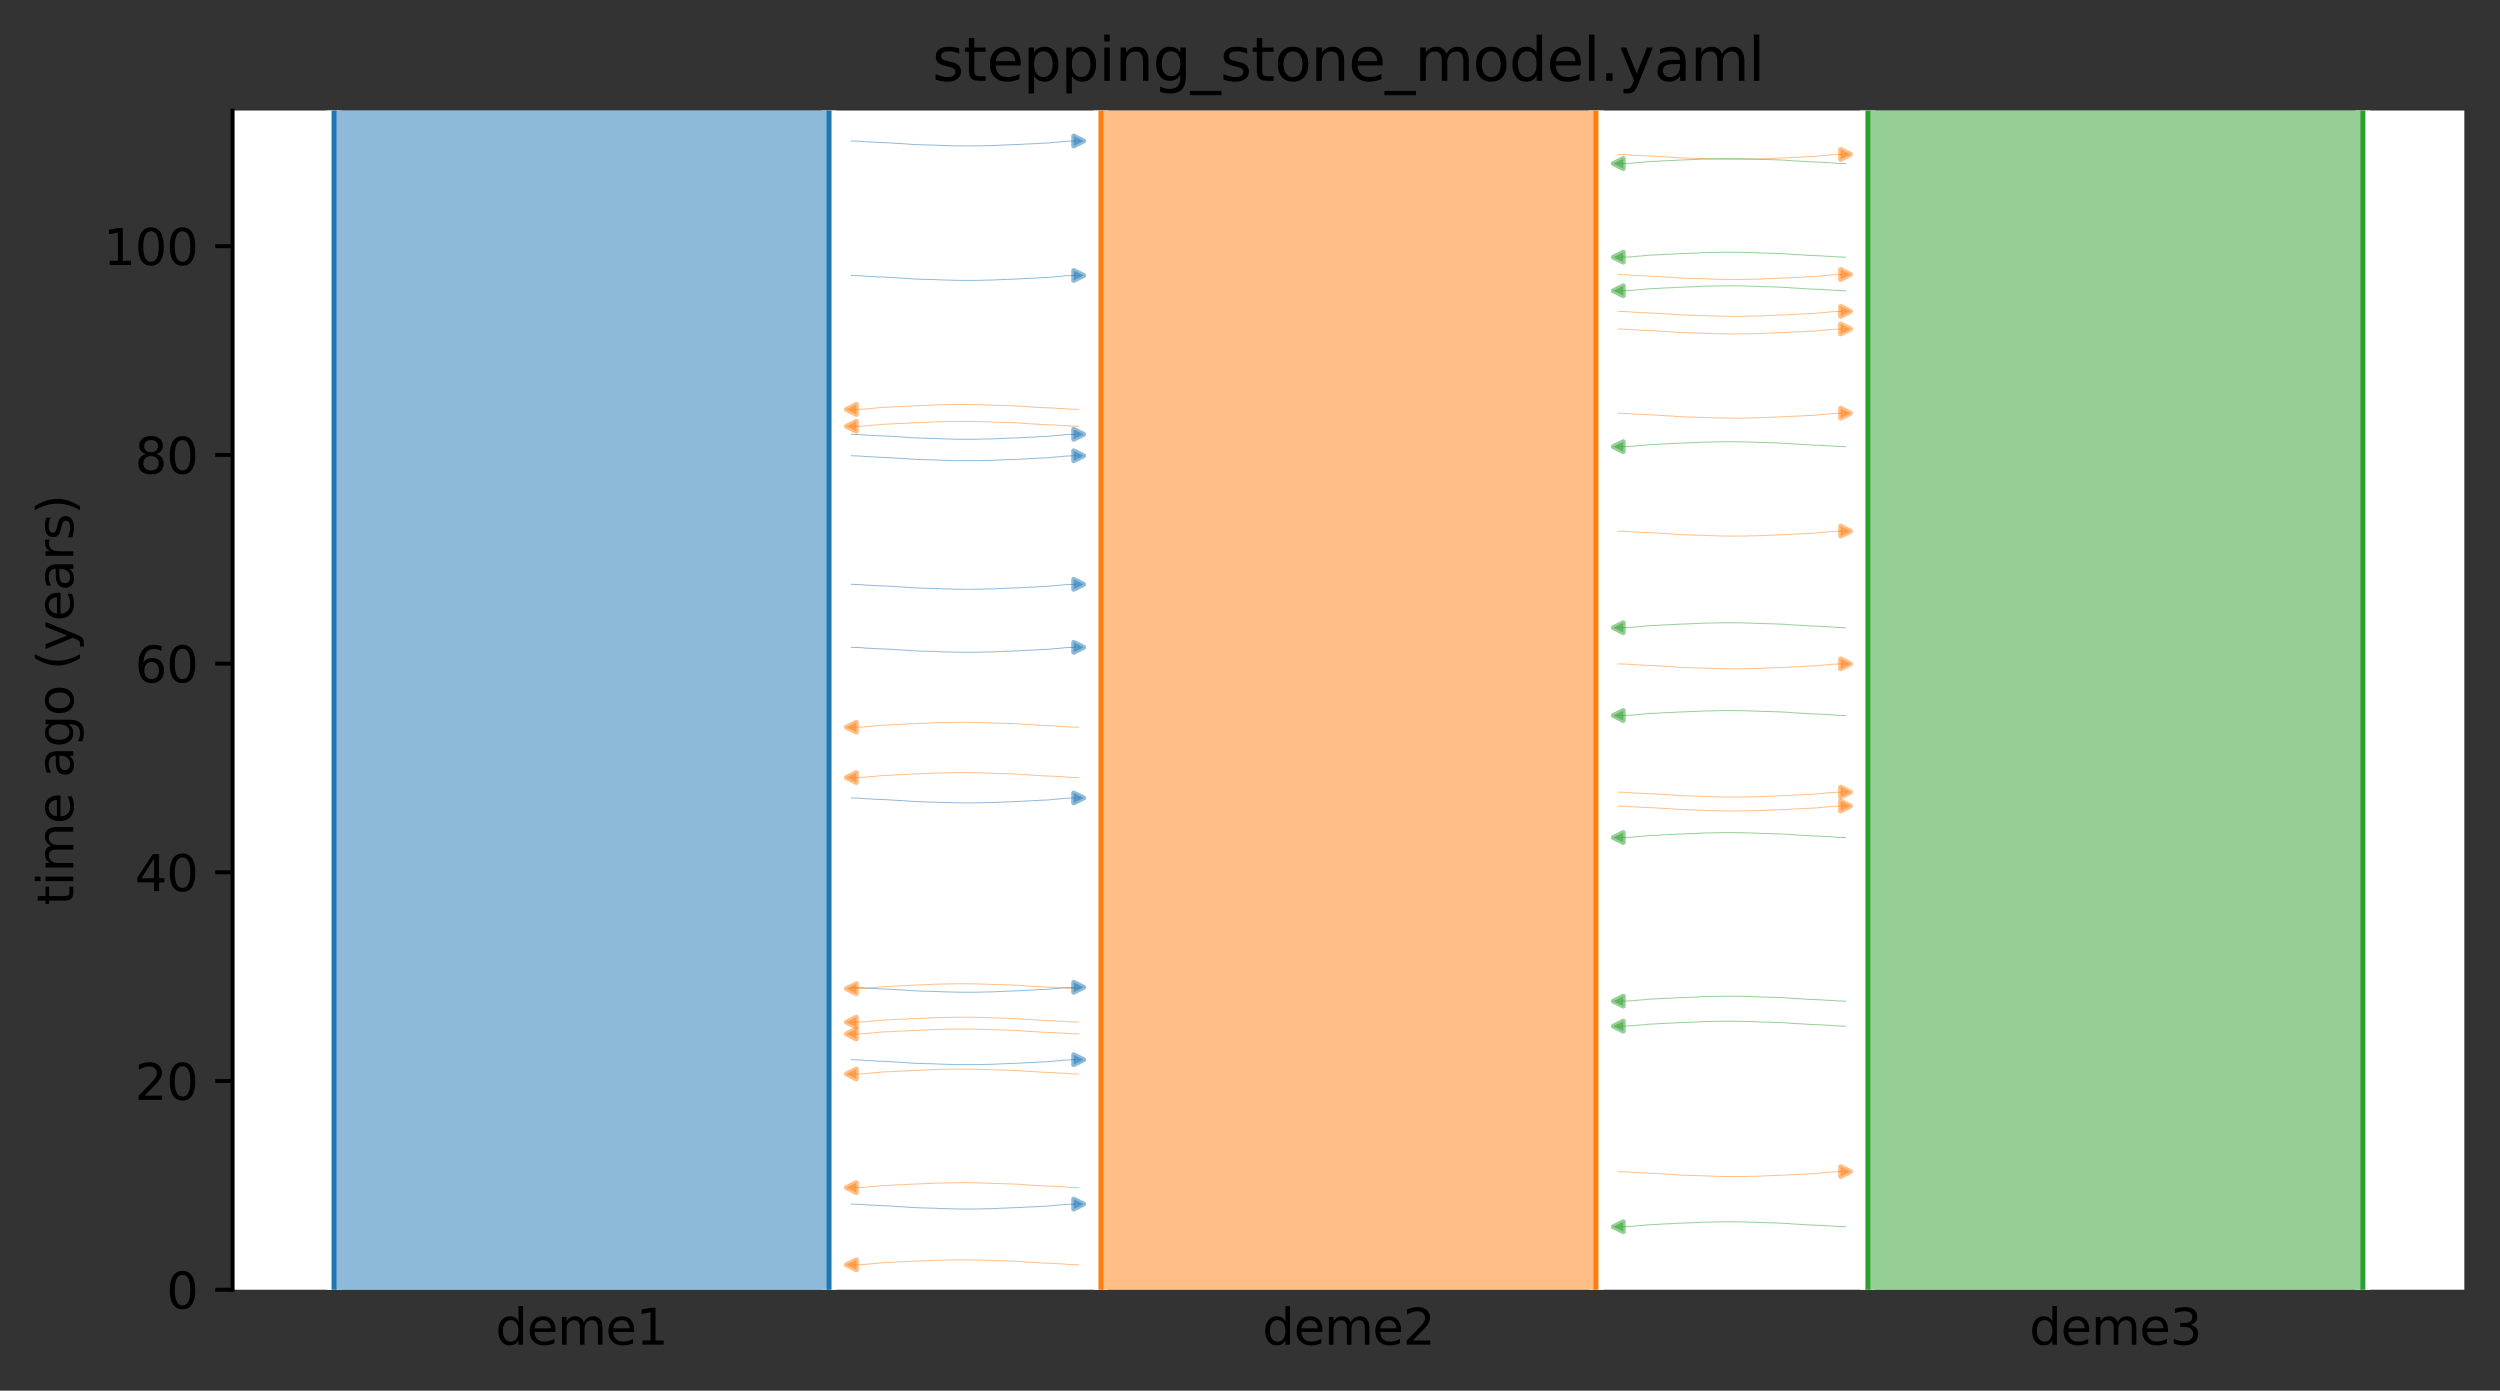 <?xml version="1.0" encoding="utf-8" standalone="no"?>
<!DOCTYPE svg PUBLIC "-//W3C//DTD SVG 1.1//EN"
  "http://www.w3.org/Graphics/SVG/1.1/DTD/svg11.dtd">
<svg xmlns:xlink="http://www.w3.org/1999/xlink" width="504.8pt" height="280.8pt" viewBox="0 0 504.8 280.8" xmlns="http://www.w3.org/2000/svg" version="1.1">
 <rect x="0" y="0" width="504.8" height="280.8" fill="#333333" stroke="none"/>
 <defs>
  <style type="text/css">*{stroke-linejoin: round; stroke-linecap: butt}</style>
 </defs>
 <g id="figure_1">
  <g id="patch_1">
   <path d="M 0 280.8 
L 504.8 280.8 
L 504.8 0 
L 0 0 
L 0 280.8 
z
" style="fill: none"/>
  </g>
  <g id="axes_1">
   <g id="patch_2">
    <path d="M 46.966 260.422 
L 497.6 260.422 
L 497.6 22.318 
L 46.966 22.318 
z
" style="fill: #ffffff"/>
   </g>
   <path d="M 171.908 117.986 
L 172.908 118.018 
L 173.908 118.055 
L 174.908 118.152 
L 175.908 118.185 
L 176.908 118.258 
L 177.908 118.297 
L 178.908 118.332 
L 179.908 118.39 
L 180.908 118.46 
L 181.908 118.512 
L 182.908 118.571 
L 183.908 118.66 
L 184.908 118.706 
L 185.908 118.748 
L 186.908 118.779 
L 187.908 118.805 
L 188.908 118.826 
L 189.908 118.88 
L 190.908 118.908 
L 191.908 118.938 
L 192.908 118.963 
L 193.908 118.975 
L 194.908 118.985 
L 195.908 118.985 
L 196.908 118.975 
L 197.908 118.963 
L 198.908 118.932 
L 199.908 118.921 
L 200.908 118.891 
L 201.908 118.831 
L 202.908 118.794 
L 203.908 118.755 
L 204.908 118.713 
L 205.908 118.68 
L 206.908 118.612 
L 207.908 118.573 
L 208.908 118.531 
L 209.908 118.46 
L 210.908 118.424 
L 211.908 118.365 
L 212.908 118.254 
L 213.908 118.184 
L 214.908 118.071 
L 215.908 118.025 
L 217.8 117.964 
" clip-path="url(#pe74dd12e0a)" style="fill: none; stroke: #1f77b4; stroke-opacity: 0.5; stroke-width: 0.2; stroke-linecap: square"/>
   <path d="M 171.908 55.62 
L 172.908 55.651 
L 173.908 55.688 
L 174.908 55.786 
L 175.908 55.818 
L 176.908 55.892 
L 177.908 55.93 
L 178.908 55.966 
L 179.908 56.024 
L 180.908 56.094 
L 181.908 56.146 
L 182.908 56.205 
L 183.908 56.293 
L 184.908 56.339 
L 185.908 56.382 
L 186.908 56.412 
L 187.908 56.438 
L 188.908 56.46 
L 189.908 56.514 
L 190.908 56.542 
L 191.908 56.572 
L 192.908 56.597 
L 193.908 56.608 
L 194.908 56.618 
L 195.908 56.618 
L 196.908 56.609 
L 197.908 56.597 
L 198.908 56.566 
L 199.908 56.555 
L 200.908 56.525 
L 201.908 56.465 
L 202.908 56.428 
L 203.908 56.389 
L 204.908 56.346 
L 205.908 56.313 
L 206.908 56.246 
L 207.908 56.207 
L 208.908 56.164 
L 209.908 56.093 
L 210.908 56.057 
L 211.908 55.999 
L 212.908 55.888 
L 213.908 55.817 
L 214.908 55.704 
L 215.908 55.658 
L 217.8 55.597 
" clip-path="url(#pe74dd12e0a)" style="fill: none; stroke: #1f77b4; stroke-opacity: 0.5; stroke-width: 0.2; stroke-linecap: square"/>
   <path d="M 171.908 161.125 
L 172.908 161.156 
L 173.908 161.193 
L 174.908 161.291 
L 175.908 161.324 
L 176.908 161.397 
L 177.908 161.436 
L 178.908 161.471 
L 179.908 161.529 
L 180.908 161.599 
L 181.908 161.651 
L 182.908 161.71 
L 183.908 161.799 
L 184.908 161.845 
L 185.908 161.887 
L 186.908 161.918 
L 187.908 161.944 
L 188.908 161.965 
L 189.908 162.019 
L 190.908 162.047 
L 191.908 162.077 
L 192.908 162.102 
L 193.908 162.113 
L 194.908 162.124 
L 195.908 162.123 
L 196.908 162.114 
L 197.908 162.102 
L 198.908 162.071 
L 199.908 162.06 
L 200.908 162.03 
L 201.908 161.97 
L 202.908 161.933 
L 203.908 161.894 
L 204.908 161.851 
L 205.908 161.819 
L 206.908 161.751 
L 207.908 161.712 
L 208.908 161.669 
L 209.908 161.599 
L 210.908 161.562 
L 211.908 161.504 
L 212.908 161.393 
L 213.908 161.322 
L 214.908 161.209 
L 215.908 161.164 
L 217.8 161.102 
" clip-path="url(#pe74dd12e0a)" style="fill: none; stroke: #1f77b4; stroke-opacity: 0.5; stroke-width: 0.2; stroke-linecap: square"/>
   <path d="M 171.908 213.978 
L 172.908 214.009 
L 173.908 214.046 
L 174.908 214.144 
L 175.908 214.176 
L 176.908 214.25 
L 177.908 214.289 
L 178.908 214.324 
L 179.908 214.382 
L 180.908 214.452 
L 181.908 214.504 
L 182.908 214.563 
L 183.908 214.651 
L 184.908 214.698 
L 185.908 214.74 
L 186.908 214.77 
L 187.908 214.797 
L 188.908 214.818 
L 189.908 214.872 
L 190.908 214.9 
L 191.908 214.93 
L 192.908 214.955 
L 193.908 214.966 
L 194.908 214.976 
L 195.908 214.976 
L 196.908 214.967 
L 197.908 214.955 
L 198.908 214.924 
L 199.908 214.913 
L 200.908 214.883 
L 201.908 214.823 
L 202.908 214.786 
L 203.908 214.747 
L 204.908 214.704 
L 205.908 214.671 
L 206.908 214.604 
L 207.908 214.565 
L 208.908 214.522 
L 209.908 214.452 
L 210.908 214.415 
L 211.908 214.357 
L 212.908 214.246 
L 213.908 214.175 
L 214.908 214.062 
L 215.908 214.017 
L 217.8 213.955 
" clip-path="url(#pe74dd12e0a)" style="fill: none; stroke: #1f77b4; stroke-opacity: 0.5; stroke-width: 0.2; stroke-linecap: square"/>
   <path d="M 171.908 28.468 
L 172.908 28.5 
L 173.908 28.537 
L 174.908 28.634 
L 175.908 28.667 
L 176.908 28.74 
L 177.908 28.779 
L 178.908 28.814 
L 179.908 28.872 
L 180.908 28.942 
L 181.908 28.994 
L 182.908 29.053 
L 183.908 29.142 
L 184.908 29.188 
L 185.908 29.23 
L 186.908 29.261 
L 187.908 29.287 
L 188.908 29.308 
L 189.908 29.362 
L 190.908 29.39 
L 191.908 29.42 
L 192.908 29.445 
L 193.908 29.457 
L 194.908 29.467 
L 195.908 29.467 
L 196.908 29.457 
L 197.908 29.445 
L 198.908 29.414 
L 199.908 29.403 
L 200.908 29.373 
L 201.908 29.313 
L 202.908 29.276 
L 203.908 29.237 
L 204.908 29.195 
L 205.908 29.162 
L 206.908 29.094 
L 207.908 29.055 
L 208.908 29.013 
L 209.908 28.942 
L 210.908 28.906 
L 211.908 28.847 
L 212.908 28.736 
L 213.908 28.666 
L 214.908 28.553 
L 215.908 28.507 
L 217.8 28.446 
" clip-path="url(#pe74dd12e0a)" style="fill: none; stroke: #1f77b4; stroke-opacity: 0.5; stroke-width: 0.2; stroke-linecap: square"/>
   <path d="M 171.908 87.699 
L 172.908 87.73 
L 173.908 87.767 
L 174.908 87.865 
L 175.908 87.898 
L 176.908 87.971 
L 177.908 88.01 
L 178.908 88.045 
L 179.908 88.103 
L 180.908 88.173 
L 181.908 88.225 
L 182.908 88.284 
L 183.908 88.373 
L 184.908 88.419 
L 185.908 88.461 
L 186.908 88.492 
L 187.908 88.518 
L 188.908 88.539 
L 189.908 88.593 
L 190.908 88.621 
L 191.908 88.651 
L 192.908 88.676 
L 193.908 88.688 
L 194.908 88.698 
L 195.908 88.697 
L 196.908 88.688 
L 197.908 88.676 
L 198.908 88.645 
L 199.908 88.634 
L 200.908 88.604 
L 201.908 88.544 
L 202.908 88.507 
L 203.908 88.468 
L 204.908 88.425 
L 205.908 88.393 
L 206.908 88.325 
L 207.908 88.286 
L 208.908 88.244 
L 209.908 88.173 
L 210.908 88.137 
L 211.908 88.078 
L 212.908 87.967 
L 213.908 87.897 
L 214.908 87.784 
L 215.908 87.738 
L 217.8 87.677 
" clip-path="url(#pe74dd12e0a)" style="fill: none; stroke: #1f77b4; stroke-opacity: 0.5; stroke-width: 0.2; stroke-linecap: square"/>
   <path d="M 171.908 92.03 
L 172.908 92.061 
L 173.908 92.098 
L 174.908 92.196 
L 175.908 92.229 
L 176.908 92.302 
L 177.908 92.341 
L 178.908 92.376 
L 179.908 92.434 
L 180.908 92.504 
L 181.908 92.556 
L 182.908 92.615 
L 183.908 92.704 
L 184.908 92.75 
L 185.908 92.792 
L 186.908 92.823 
L 187.908 92.849 
L 188.908 92.87 
L 189.908 92.924 
L 190.908 92.952 
L 191.908 92.982 
L 192.908 93.007 
L 193.908 93.019 
L 194.908 93.029 
L 195.908 93.028 
L 196.908 93.019 
L 197.908 93.007 
L 198.908 92.976 
L 199.908 92.965 
L 200.908 92.935 
L 201.908 92.875 
L 202.908 92.838 
L 203.908 92.799 
L 204.908 92.756 
L 205.908 92.724 
L 206.908 92.656 
L 207.908 92.617 
L 208.908 92.574 
L 209.908 92.504 
L 210.908 92.468 
L 211.908 92.409 
L 212.908 92.298 
L 213.908 92.227 
L 214.908 92.115 
L 215.908 92.069 
L 217.8 92.007 
" clip-path="url(#pe74dd12e0a)" style="fill: none; stroke: #1f77b4; stroke-opacity: 0.5; stroke-width: 0.2; stroke-linecap: square"/>
   <path d="M 171.908 199.353 
L 172.908 199.384 
L 173.908 199.421 
L 174.908 199.519 
L 175.908 199.551 
L 176.908 199.625 
L 177.908 199.664 
L 178.908 199.699 
L 179.908 199.757 
L 180.908 199.827 
L 181.908 199.879 
L 182.908 199.938 
L 183.908 200.026 
L 184.908 200.073 
L 185.908 200.115 
L 186.908 200.145 
L 187.908 200.171 
L 188.908 200.193 
L 189.908 200.247 
L 190.908 200.275 
L 191.908 200.305 
L 192.908 200.33 
L 193.908 200.341 
L 194.908 200.351 
L 195.908 200.351 
L 196.908 200.342 
L 197.908 200.33 
L 198.908 200.299 
L 199.908 200.288 
L 200.908 200.258 
L 201.908 200.198 
L 202.908 200.161 
L 203.908 200.122 
L 204.908 200.079 
L 205.908 200.046 
L 206.908 199.979 
L 207.908 199.94 
L 208.908 199.897 
L 209.908 199.827 
L 210.908 199.79 
L 211.908 199.732 
L 212.908 199.621 
L 213.908 199.55 
L 214.908 199.437 
L 215.908 199.391 
L 217.8 199.33 
" clip-path="url(#pe74dd12e0a)" style="fill: none; stroke: #1f77b4; stroke-opacity: 0.5; stroke-width: 0.2; stroke-linecap: square"/>
   <path d="M 171.908 130.707 
L 172.908 130.739 
L 173.908 130.776 
L 174.908 130.873 
L 175.908 130.906 
L 176.908 130.98 
L 177.908 131.018 
L 178.908 131.053 
L 179.908 131.111 
L 180.908 131.182 
L 181.908 131.233 
L 182.908 131.293 
L 183.908 131.381 
L 184.908 131.427 
L 185.908 131.469 
L 186.908 131.5 
L 187.908 131.526 
L 188.908 131.547 
L 189.908 131.601 
L 190.908 131.629 
L 191.908 131.659 
L 192.908 131.685 
L 193.908 131.696 
L 194.908 131.706 
L 195.908 131.706 
L 196.908 131.696 
L 197.908 131.684 
L 198.908 131.653 
L 199.908 131.642 
L 200.908 131.612 
L 201.908 131.552 
L 202.908 131.515 
L 203.908 131.476 
L 204.908 131.434 
L 205.908 131.401 
L 206.908 131.333 
L 207.908 131.294 
L 208.908 131.252 
L 209.908 131.181 
L 210.908 131.145 
L 211.908 131.086 
L 212.908 130.975 
L 213.908 130.905 
L 214.908 130.792 
L 215.908 130.746 
L 217.8 130.685 
" clip-path="url(#pe74dd12e0a)" style="fill: none; stroke: #1f77b4; stroke-opacity: 0.5; stroke-width: 0.2; stroke-linecap: square"/>
   <path d="M 171.908 243.128 
L 172.908 243.159 
L 173.908 243.196 
L 174.908 243.294 
L 175.908 243.326 
L 176.908 243.4 
L 177.908 243.439 
L 178.908 243.474 
L 179.908 243.532 
L 180.908 243.602 
L 181.908 243.654 
L 182.908 243.713 
L 183.908 243.801 
L 184.908 243.848 
L 185.908 243.89 
L 186.908 243.92 
L 187.908 243.946 
L 188.908 243.968 
L 189.908 244.022 
L 190.908 244.05 
L 191.908 244.08 
L 192.908 244.105 
L 193.908 244.116 
L 194.908 244.126 
L 195.908 244.126 
L 196.908 244.117 
L 197.908 244.105 
L 198.908 244.074 
L 199.908 244.063 
L 200.908 244.033 
L 201.908 243.973 
L 202.908 243.936 
L 203.908 243.897 
L 204.908 243.854 
L 205.908 243.821 
L 206.908 243.754 
L 207.908 243.715 
L 208.908 243.672 
L 209.908 243.602 
L 210.908 243.565 
L 211.908 243.507 
L 212.908 243.396 
L 213.908 243.325 
L 214.908 243.212 
L 215.908 243.166 
L 217.8 243.105 
" clip-path="url(#pe74dd12e0a)" style="fill: none; stroke: #1f77b4; stroke-opacity: 0.5; stroke-width: 0.2; stroke-linecap: square"/>
   <path d="M 217.8 255.387 
L 216.8 255.356 
L 215.8 255.319 
L 214.8 255.221 
L 213.8 255.189 
L 212.8 255.115 
L 211.8 255.076 
L 210.8 255.041 
L 209.8 254.983 
L 208.8 254.913 
L 207.8 254.861 
L 206.8 254.802 
L 205.8 254.714 
L 204.8 254.667 
L 203.8 254.625 
L 202.8 254.594 
L 201.8 254.568 
L 200.8 254.547 
L 199.8 254.493 
L 198.8 254.465 
L 197.8 254.435 
L 196.8 254.41 
L 195.8 254.399 
L 194.8 254.389 
L 193.8 254.389 
L 192.8 254.398 
L 191.8 254.41 
L 190.8 254.441 
L 189.8 254.452 
L 188.8 254.482 
L 187.8 254.542 
L 186.8 254.579 
L 185.8 254.618 
L 184.8 254.661 
L 183.8 254.693 
L 182.8 254.761 
L 181.8 254.8 
L 180.8 254.843 
L 179.8 254.913 
L 178.8 254.95 
L 177.8 255.008 
L 176.8 255.119 
L 175.8 255.19 
L 174.8 255.303 
L 173.8 255.348 
L 171.908 255.41 
" clip-path="url(#pe74dd12e0a)" style="fill: none; stroke: #ff7f0e; stroke-opacity: 0.5; stroke-width: 0.2; stroke-linecap: square"/>
   <path d="M 217.8 157.009 
L 216.8 156.977 
L 215.8 156.941 
L 214.8 156.843 
L 213.8 156.81 
L 212.8 156.737 
L 211.8 156.698 
L 210.8 156.663 
L 209.8 156.605 
L 208.8 156.535 
L 207.8 156.483 
L 206.8 156.424 
L 205.8 156.335 
L 204.8 156.289 
L 203.8 156.247 
L 202.8 156.216 
L 201.8 156.19 
L 200.8 156.169 
L 199.8 156.115 
L 198.8 156.087 
L 197.8 156.057 
L 196.8 156.032 
L 195.8 156.02 
L 194.8 156.01 
L 193.8 156.01 
L 192.8 156.02 
L 191.8 156.032 
L 190.8 156.063 
L 189.8 156.074 
L 188.8 156.104 
L 187.8 156.164 
L 186.8 156.201 
L 185.8 156.24 
L 184.8 156.282 
L 183.8 156.315 
L 182.8 156.383 
L 181.8 156.422 
L 180.8 156.464 
L 179.8 156.535 
L 178.8 156.571 
L 177.8 156.63 
L 176.8 156.741 
L 175.8 156.811 
L 174.8 156.924 
L 173.8 156.97 
L 171.908 157.031 
" clip-path="url(#pe74dd12e0a)" style="fill: none; stroke: #ff7f0e; stroke-opacity: 0.5; stroke-width: 0.2; stroke-linecap: square"/>
   <path d="M 217.8 82.672 
L 216.8 82.641 
L 215.8 82.604 
L 214.8 82.506 
L 213.8 82.474 
L 212.8 82.4 
L 211.8 82.361 
L 210.8 82.326 
L 209.8 82.268 
L 208.8 82.198 
L 207.8 82.146 
L 206.8 82.087 
L 205.8 81.999 
L 204.8 81.952 
L 203.8 81.91 
L 202.8 81.88 
L 201.8 81.854 
L 200.8 81.832 
L 199.8 81.778 
L 198.8 81.75 
L 197.8 81.72 
L 196.8 81.695 
L 195.8 81.684 
L 194.8 81.674 
L 193.8 81.674 
L 192.8 81.683 
L 191.8 81.695 
L 190.8 81.726 
L 189.8 81.737 
L 188.8 81.767 
L 187.8 81.827 
L 186.8 81.864 
L 185.8 81.903 
L 184.8 81.946 
L 183.8 81.979 
L 182.8 82.046 
L 181.8 82.085 
L 180.8 82.128 
L 179.8 82.198 
L 178.8 82.235 
L 177.8 82.293 
L 176.8 82.404 
L 175.8 82.475 
L 174.8 82.588 
L 173.8 82.633 
L 171.908 82.695 
" clip-path="url(#pe74dd12e0a)" style="fill: none; stroke: #ff7f0e; stroke-opacity: 0.5; stroke-width: 0.2; stroke-linecap: square"/>
   <path d="M 217.8 206.392 
L 216.8 206.36 
L 215.8 206.323 
L 214.8 206.225 
L 213.8 206.193 
L 212.8 206.119 
L 211.8 206.081 
L 210.8 206.045 
L 209.8 205.988 
L 208.8 205.917 
L 207.8 205.865 
L 206.8 205.806 
L 205.8 205.718 
L 204.8 205.672 
L 203.8 205.629 
L 202.8 205.599 
L 201.8 205.573 
L 200.8 205.552 
L 199.8 205.497 
L 198.8 205.469 
L 197.8 205.44 
L 196.8 205.414 
L 195.8 205.403 
L 194.8 205.393 
L 193.8 205.393 
L 192.8 205.403 
L 191.8 205.414 
L 190.8 205.445 
L 189.8 205.456 
L 188.8 205.487 
L 187.8 205.546 
L 186.8 205.584 
L 185.8 205.623 
L 184.8 205.665 
L 183.8 205.698 
L 182.8 205.765 
L 181.8 205.804 
L 180.8 205.847 
L 179.8 205.918 
L 178.8 205.954 
L 177.8 206.012 
L 176.8 206.123 
L 175.8 206.194 
L 174.8 206.307 
L 173.8 206.353 
L 171.908 206.414 
" clip-path="url(#pe74dd12e0a)" style="fill: none; stroke: #ff7f0e; stroke-opacity: 0.5; stroke-width: 0.2; stroke-linecap: square"/>
   <path d="M 217.8 216.865 
L 216.8 216.834 
L 215.8 216.797 
L 214.8 216.699 
L 213.8 216.667 
L 212.8 216.593 
L 211.8 216.555 
L 210.8 216.519 
L 209.8 216.462 
L 208.8 216.391 
L 207.8 216.339 
L 206.8 216.28 
L 205.8 216.192 
L 204.8 216.146 
L 203.8 216.103 
L 202.8 216.073 
L 201.8 216.047 
L 200.8 216.026 
L 199.8 215.971 
L 198.8 215.943 
L 197.8 215.914 
L 196.8 215.888 
L 195.8 215.877 
L 194.8 215.867 
L 193.8 215.867 
L 192.8 215.877 
L 191.8 215.888 
L 190.8 215.919 
L 189.8 215.93 
L 188.8 215.961 
L 187.8 216.02 
L 186.8 216.057 
L 185.8 216.097 
L 184.8 216.139 
L 183.8 216.172 
L 182.8 216.239 
L 181.8 216.278 
L 180.8 216.321 
L 179.8 216.392 
L 178.8 216.428 
L 177.8 216.486 
L 176.8 216.597 
L 175.8 216.668 
L 174.8 216.781 
L 173.8 216.827 
L 171.908 216.888 
" clip-path="url(#pe74dd12e0a)" style="fill: none; stroke: #ff7f0e; stroke-opacity: 0.5; stroke-width: 0.2; stroke-linecap: square"/>
   <path d="M 217.8 86.086 
L 216.8 86.055 
L 215.8 86.018 
L 214.8 85.92 
L 213.8 85.887 
L 212.8 85.814 
L 211.8 85.775 
L 210.8 85.74 
L 209.8 85.682 
L 208.8 85.612 
L 207.8 85.56 
L 206.8 85.501 
L 205.8 85.412 
L 204.8 85.366 
L 203.8 85.324 
L 202.8 85.293 
L 201.8 85.267 
L 200.8 85.246 
L 199.8 85.192 
L 198.8 85.164 
L 197.8 85.134 
L 196.8 85.109 
L 195.8 85.098 
L 194.8 85.088 
L 193.8 85.088 
L 192.8 85.097 
L 191.8 85.109 
L 190.8 85.14 
L 189.8 85.151 
L 188.8 85.181 
L 187.8 85.241 
L 186.8 85.278 
L 185.8 85.317 
L 184.8 85.36 
L 183.8 85.392 
L 182.8 85.46 
L 181.8 85.499 
L 180.8 85.542 
L 179.8 85.612 
L 178.8 85.649 
L 177.8 85.707 
L 176.8 85.818 
L 175.8 85.889 
L 174.8 86.002 
L 173.8 86.047 
L 171.908 86.109 
" clip-path="url(#pe74dd12e0a)" style="fill: none; stroke: #ff7f0e; stroke-opacity: 0.5; stroke-width: 0.2; stroke-linecap: square"/>
   <path d="M 217.8 199.641 
L 216.8 199.61 
L 215.8 199.573 
L 214.8 199.475 
L 213.8 199.442 
L 212.8 199.369 
L 211.8 199.33 
L 210.8 199.295 
L 209.8 199.237 
L 208.8 199.167 
L 207.8 199.115 
L 206.8 199.056 
L 205.8 198.967 
L 204.8 198.921 
L 203.8 198.879 
L 202.8 198.848 
L 201.8 198.822 
L 200.8 198.801 
L 199.8 198.747 
L 198.8 198.719 
L 197.8 198.689 
L 196.8 198.664 
L 195.8 198.653 
L 194.8 198.642 
L 193.8 198.643 
L 192.8 198.652 
L 191.8 198.664 
L 190.8 198.695 
L 189.8 198.706 
L 188.8 198.736 
L 187.8 198.796 
L 186.8 198.833 
L 185.8 198.872 
L 184.8 198.915 
L 183.8 198.947 
L 182.8 199.015 
L 181.8 199.054 
L 180.8 199.097 
L 179.8 199.167 
L 178.8 199.204 
L 177.8 199.262 
L 176.8 199.373 
L 175.8 199.444 
L 174.8 199.557 
L 173.8 199.602 
L 171.908 199.664 
" clip-path="url(#pe74dd12e0a)" style="fill: none; stroke: #ff7f0e; stroke-opacity: 0.5; stroke-width: 0.2; stroke-linecap: square"/>
   <path d="M 217.8 208.784 
L 216.8 208.753 
L 215.8 208.716 
L 214.8 208.618 
L 213.8 208.585 
L 212.8 208.512 
L 211.8 208.473 
L 210.8 208.438 
L 209.8 208.38 
L 208.8 208.31 
L 207.8 208.258 
L 206.8 208.199 
L 205.8 208.11 
L 204.8 208.064 
L 203.8 208.022 
L 202.8 207.991 
L 201.8 207.965 
L 200.8 207.944 
L 199.8 207.89 
L 198.8 207.862 
L 197.8 207.832 
L 196.8 207.807 
L 195.8 207.796 
L 194.8 207.785 
L 193.8 207.786 
L 192.8 207.795 
L 191.8 207.807 
L 190.8 207.838 
L 189.8 207.849 
L 188.8 207.879 
L 187.8 207.939 
L 186.8 207.976 
L 185.8 208.015 
L 184.8 208.058 
L 183.8 208.09 
L 182.8 208.158 
L 181.8 208.197 
L 180.8 208.24 
L 179.8 208.31 
L 178.8 208.347 
L 177.8 208.405 
L 176.8 208.516 
L 175.8 208.587 
L 174.8 208.7 
L 173.8 208.745 
L 171.908 208.807 
" clip-path="url(#pe74dd12e0a)" style="fill: none; stroke: #ff7f0e; stroke-opacity: 0.5; stroke-width: 0.2; stroke-linecap: square"/>
   <path d="M 217.8 146.841 
L 216.8 146.81 
L 215.8 146.773 
L 214.8 146.675 
L 213.8 146.642 
L 212.8 146.569 
L 211.8 146.53 
L 210.8 146.495 
L 209.8 146.437 
L 208.8 146.367 
L 207.8 146.315 
L 206.8 146.256 
L 205.8 146.167 
L 204.8 146.121 
L 203.8 146.079 
L 202.8 146.048 
L 201.8 146.022 
L 200.8 146.001 
L 199.8 145.947 
L 198.8 145.919 
L 197.8 145.889 
L 196.8 145.864 
L 195.8 145.852 
L 194.8 145.842 
L 193.8 145.843 
L 192.8 145.852 
L 191.8 145.864 
L 190.8 145.895 
L 189.8 145.906 
L 188.8 145.936 
L 187.8 145.996 
L 186.8 146.033 
L 185.8 146.072 
L 184.8 146.115 
L 183.8 146.147 
L 182.8 146.215 
L 181.8 146.254 
L 180.8 146.297 
L 179.8 146.367 
L 178.8 146.404 
L 177.8 146.462 
L 176.8 146.573 
L 175.8 146.644 
L 174.8 146.756 
L 173.8 146.802 
L 171.908 146.864 
" clip-path="url(#pe74dd12e0a)" style="fill: none; stroke: #ff7f0e; stroke-opacity: 0.5; stroke-width: 0.2; stroke-linecap: square"/>
   <path d="M 217.8 239.808 
L 216.8 239.777 
L 215.8 239.74 
L 214.8 239.642 
L 213.8 239.61 
L 212.8 239.536 
L 211.8 239.497 
L 210.8 239.462 
L 209.8 239.404 
L 208.8 239.334 
L 207.8 239.282 
L 206.8 239.223 
L 205.8 239.135 
L 204.8 239.089 
L 203.8 239.046 
L 202.8 239.016 
L 201.8 238.99 
L 200.8 238.968 
L 199.8 238.914 
L 198.8 238.886 
L 197.8 238.856 
L 196.8 238.831 
L 195.8 238.82 
L 194.8 238.81 
L 193.8 238.81 
L 192.8 238.819 
L 191.8 238.831 
L 190.8 238.862 
L 189.8 238.873 
L 188.8 238.903 
L 187.8 238.963 
L 186.8 239 
L 185.8 239.039 
L 184.8 239.082 
L 183.8 239.115 
L 182.8 239.182 
L 181.8 239.221 
L 180.8 239.264 
L 179.8 239.334 
L 178.8 239.371 
L 177.8 239.429 
L 176.8 239.54 
L 175.8 239.611 
L 174.8 239.724 
L 173.8 239.77 
L 171.908 239.831 
" clip-path="url(#pe74dd12e0a)" style="fill: none; stroke: #ff7f0e; stroke-opacity: 0.5; stroke-width: 0.2; stroke-linecap: square"/>
   <path d="M 326.766 107.248 
L 327.766 107.279 
L 328.766 107.316 
L 329.766 107.414 
L 330.766 107.446 
L 331.766 107.52 
L 332.766 107.559 
L 333.766 107.594 
L 334.766 107.652 
L 335.766 107.722 
L 336.766 107.774 
L 337.766 107.833 
L 338.766 107.921 
L 339.766 107.967 
L 340.766 108.01 
L 341.766 108.04 
L 342.766 108.066 
L 343.766 108.088 
L 344.766 108.142 
L 345.766 108.17 
L 346.766 108.2 
L 347.766 108.225 
L 348.766 108.236 
L 349.766 108.246 
L 350.766 108.246 
L 351.766 108.237 
L 352.766 108.225 
L 353.766 108.194 
L 354.766 108.183 
L 355.766 108.153 
L 356.766 108.093 
L 357.766 108.056 
L 358.766 108.017 
L 359.766 107.974 
L 360.766 107.941 
L 361.766 107.874 
L 362.766 107.835 
L 363.766 107.792 
L 364.766 107.722 
L 365.766 107.685 
L 366.766 107.627 
L 367.766 107.516 
L 368.766 107.445 
L 369.766 107.332 
L 370.766 107.286 
L 372.658 107.225 
" clip-path="url(#pe74dd12e0a)" style="fill: none; stroke: #ff7f0e; stroke-opacity: 0.5; stroke-width: 0.2; stroke-linecap: square"/>
   <path d="M 326.766 66.43 
L 327.766 66.462 
L 328.766 66.499 
L 329.766 66.596 
L 330.766 66.629 
L 331.766 66.703 
L 332.766 66.741 
L 333.766 66.777 
L 334.766 66.834 
L 335.766 66.905 
L 336.766 66.957 
L 337.766 67.016 
L 338.766 67.104 
L 339.766 67.15 
L 340.766 67.193 
L 341.766 67.223 
L 342.766 67.249 
L 343.766 67.27 
L 344.766 67.325 
L 345.766 67.353 
L 346.766 67.382 
L 347.766 67.408 
L 348.766 67.419 
L 349.766 67.429 
L 350.766 67.429 
L 351.766 67.419 
L 352.766 67.408 
L 353.766 67.377 
L 354.766 67.365 
L 355.766 67.335 
L 356.766 67.275 
L 357.766 67.238 
L 358.766 67.199 
L 359.766 67.157 
L 360.766 67.124 
L 361.766 67.057 
L 362.766 67.017 
L 363.766 66.975 
L 364.766 66.904 
L 365.766 66.868 
L 366.766 66.809 
L 367.766 66.698 
L 368.766 66.628 
L 369.766 66.515 
L 370.766 66.469 
L 372.658 66.408 
" clip-path="url(#pe74dd12e0a)" style="fill: none; stroke: #ff7f0e; stroke-opacity: 0.5; stroke-width: 0.2; stroke-linecap: square"/>
   <path d="M 326.766 162.753 
L 327.766 162.784 
L 328.766 162.821 
L 329.766 162.919 
L 330.766 162.951 
L 331.766 163.025 
L 332.766 163.063 
L 333.766 163.099 
L 334.766 163.157 
L 335.766 163.227 
L 336.766 163.279 
L 337.766 163.338 
L 338.766 163.426 
L 339.766 163.472 
L 340.766 163.515 
L 341.766 163.545 
L 342.766 163.571 
L 343.766 163.593 
L 344.766 163.647 
L 345.766 163.675 
L 346.766 163.705 
L 347.766 163.73 
L 348.766 163.741 
L 349.766 163.751 
L 350.766 163.751 
L 351.766 163.742 
L 352.766 163.73 
L 353.766 163.699 
L 354.766 163.688 
L 355.766 163.658 
L 356.766 163.598 
L 357.766 163.561 
L 358.766 163.521 
L 359.766 163.479 
L 360.766 163.446 
L 361.766 163.379 
L 362.766 163.34 
L 363.766 163.297 
L 364.766 163.226 
L 365.766 163.19 
L 366.766 163.132 
L 367.766 163.021 
L 368.766 162.95 
L 369.766 162.837 
L 370.766 162.791 
L 372.658 162.73 
" clip-path="url(#pe74dd12e0a)" style="fill: none; stroke: #ff7f0e; stroke-opacity: 0.5; stroke-width: 0.2; stroke-linecap: square"/>
   <path d="M 326.766 134.047 
L 327.766 134.079 
L 328.766 134.116 
L 329.766 134.213 
L 330.766 134.246 
L 331.766 134.319 
L 332.766 134.358 
L 333.766 134.393 
L 334.766 134.451 
L 335.766 134.521 
L 336.766 134.573 
L 337.766 134.633 
L 338.766 134.721 
L 339.766 134.767 
L 340.766 134.809 
L 341.766 134.84 
L 342.766 134.866 
L 343.766 134.887 
L 344.766 134.941 
L 345.766 134.969 
L 346.766 134.999 
L 347.766 135.024 
L 348.766 135.036 
L 349.766 135.046 
L 350.766 135.046 
L 351.766 135.036 
L 352.766 135.024 
L 353.766 134.993 
L 354.766 134.982 
L 355.766 134.952 
L 356.766 134.892 
L 357.766 134.855 
L 358.766 134.816 
L 359.766 134.774 
L 360.766 134.741 
L 361.766 134.673 
L 362.766 134.634 
L 363.766 134.592 
L 364.766 134.521 
L 365.766 134.485 
L 366.766 134.426 
L 367.766 134.315 
L 368.766 134.245 
L 369.766 134.132 
L 370.766 134.086 
L 372.658 134.025 
" clip-path="url(#pe74dd12e0a)" style="fill: none; stroke: #ff7f0e; stroke-opacity: 0.5; stroke-width: 0.2; stroke-linecap: square"/>
   <path d="M 326.766 62.872 
L 327.766 62.903 
L 328.766 62.94 
L 329.766 63.038 
L 330.766 63.07 
L 331.766 63.144 
L 332.766 63.183 
L 333.766 63.218 
L 334.766 63.276 
L 335.766 63.346 
L 336.766 63.398 
L 337.766 63.457 
L 338.766 63.545 
L 339.766 63.592 
L 340.766 63.634 
L 341.766 63.665 
L 342.766 63.691 
L 343.766 63.712 
L 344.766 63.766 
L 345.766 63.794 
L 346.766 63.824 
L 347.766 63.849 
L 348.766 63.86 
L 349.766 63.87 
L 350.766 63.87 
L 351.766 63.861 
L 352.766 63.849 
L 353.766 63.818 
L 354.766 63.807 
L 355.766 63.777 
L 356.766 63.717 
L 357.766 63.68 
L 358.766 63.641 
L 359.766 63.598 
L 360.766 63.566 
L 361.766 63.498 
L 362.766 63.459 
L 363.766 63.416 
L 364.766 63.346 
L 365.766 63.309 
L 366.766 63.251 
L 367.766 63.14 
L 368.766 63.069 
L 369.766 62.956 
L 370.766 62.911 
L 372.658 62.849 
" clip-path="url(#pe74dd12e0a)" style="fill: none; stroke: #ff7f0e; stroke-opacity: 0.5; stroke-width: 0.2; stroke-linecap: square"/>
   <path d="M 326.766 31.174 
L 327.766 31.206 
L 328.766 31.243 
L 329.766 31.34 
L 330.766 31.373 
L 331.766 31.447 
L 332.766 31.485 
L 333.766 31.521 
L 334.766 31.578 
L 335.766 31.649 
L 336.766 31.701 
L 337.766 31.76 
L 338.766 31.848 
L 339.766 31.894 
L 340.766 31.936 
L 341.766 31.967 
L 342.766 31.993 
L 343.766 32.014 
L 344.766 32.069 
L 345.766 32.096 
L 346.766 32.126 
L 347.766 32.152 
L 348.766 32.163 
L 349.766 32.173 
L 350.766 32.173 
L 351.766 32.163 
L 352.766 32.152 
L 353.766 32.121 
L 354.766 32.109 
L 355.766 32.079 
L 356.766 32.019 
L 357.766 31.982 
L 358.766 31.943 
L 359.766 31.901 
L 360.766 31.868 
L 361.766 31.801 
L 362.766 31.761 
L 363.766 31.719 
L 364.766 31.648 
L 365.766 31.612 
L 366.766 31.553 
L 367.766 31.442 
L 368.766 31.372 
L 369.766 31.259 
L 370.766 31.213 
L 372.658 31.152 
" clip-path="url(#pe74dd12e0a)" style="fill: none; stroke: #ff7f0e; stroke-opacity: 0.5; stroke-width: 0.2; stroke-linecap: square"/>
   <path d="M 326.766 236.569 
L 327.766 236.6 
L 328.766 236.637 
L 329.766 236.735 
L 330.766 236.767 
L 331.766 236.841 
L 332.766 236.879 
L 333.766 236.915 
L 334.766 236.972 
L 335.766 237.043 
L 336.766 237.095 
L 337.766 237.154 
L 338.766 237.242 
L 339.766 237.288 
L 340.766 237.331 
L 341.766 237.361 
L 342.766 237.387 
L 343.766 237.408 
L 344.766 237.463 
L 345.766 237.491 
L 346.766 237.52 
L 347.766 237.546 
L 348.766 237.557 
L 349.766 237.567 
L 350.766 237.567 
L 351.766 237.557 
L 352.766 237.546 
L 353.766 237.515 
L 354.766 237.504 
L 355.766 237.473 
L 356.766 237.414 
L 357.766 237.377 
L 358.766 237.337 
L 359.766 237.295 
L 360.766 237.262 
L 361.766 237.195 
L 362.766 237.156 
L 363.766 237.113 
L 364.766 237.042 
L 365.766 237.006 
L 366.766 236.948 
L 367.766 236.837 
L 368.766 236.766 
L 369.766 236.653 
L 370.766 236.607 
L 372.658 236.546 
" clip-path="url(#pe74dd12e0a)" style="fill: none; stroke: #ff7f0e; stroke-opacity: 0.5; stroke-width: 0.2; stroke-linecap: square"/>
   <path d="M 326.766 55.428 
L 327.766 55.46 
L 328.766 55.497 
L 329.766 55.595 
L 330.766 55.627 
L 331.766 55.701 
L 332.766 55.739 
L 333.766 55.775 
L 334.766 55.832 
L 335.766 55.903 
L 336.766 55.955 
L 337.766 56.014 
L 338.766 56.102 
L 339.766 56.148 
L 340.766 56.191 
L 341.766 56.221 
L 342.766 56.247 
L 343.766 56.268 
L 344.766 56.323 
L 345.766 56.351 
L 346.766 56.38 
L 347.766 56.406 
L 348.766 56.417 
L 349.766 56.427 
L 350.766 56.427 
L 351.766 56.417 
L 352.766 56.406 
L 353.766 56.375 
L 354.766 56.364 
L 355.766 56.333 
L 356.766 56.274 
L 357.766 56.236 
L 358.766 56.197 
L 359.766 56.155 
L 360.766 56.122 
L 361.766 56.055 
L 362.766 56.016 
L 363.766 55.973 
L 364.766 55.902 
L 365.766 55.866 
L 366.766 55.808 
L 367.766 55.697 
L 368.766 55.626 
L 369.766 55.513 
L 370.766 55.467 
L 372.658 55.406 
" clip-path="url(#pe74dd12e0a)" style="fill: none; stroke: #ff7f0e; stroke-opacity: 0.5; stroke-width: 0.2; stroke-linecap: square"/>
   <path d="M 326.766 83.436 
L 327.766 83.468 
L 328.766 83.505 
L 329.766 83.603 
L 330.766 83.635 
L 331.766 83.709 
L 332.766 83.747 
L 333.766 83.783 
L 334.766 83.84 
L 335.766 83.911 
L 336.766 83.963 
L 337.766 84.022 
L 338.766 84.11 
L 339.766 84.156 
L 340.766 84.199 
L 341.766 84.229 
L 342.766 84.255 
L 343.766 84.276 
L 344.766 84.331 
L 345.766 84.359 
L 346.766 84.388 
L 347.766 84.414 
L 348.766 84.425 
L 349.766 84.435 
L 350.766 84.435 
L 351.766 84.425 
L 352.766 84.414 
L 353.766 84.383 
L 354.766 84.372 
L 355.766 84.341 
L 356.766 84.282 
L 357.766 84.244 
L 358.766 84.205 
L 359.766 84.163 
L 360.766 84.13 
L 361.766 84.063 
L 362.766 84.024 
L 363.766 83.981 
L 364.766 83.91 
L 365.766 83.874 
L 366.766 83.816 
L 367.766 83.705 
L 368.766 83.634 
L 369.766 83.521 
L 370.766 83.475 
L 372.658 83.414 
" clip-path="url(#pe74dd12e0a)" style="fill: none; stroke: #ff7f0e; stroke-opacity: 0.5; stroke-width: 0.2; stroke-linecap: square"/>
   <path d="M 326.766 159.944 
L 327.766 159.975 
L 328.766 160.012 
L 329.766 160.11 
L 330.766 160.143 
L 331.766 160.216 
L 332.766 160.255 
L 333.766 160.29 
L 334.766 160.348 
L 335.766 160.418 
L 336.766 160.47 
L 337.766 160.529 
L 338.766 160.618 
L 339.766 160.664 
L 340.766 160.706 
L 341.766 160.737 
L 342.766 160.763 
L 343.766 160.784 
L 344.766 160.838 
L 345.766 160.866 
L 346.766 160.896 
L 347.766 160.921 
L 348.766 160.933 
L 349.766 160.943 
L 350.766 160.942 
L 351.766 160.933 
L 352.766 160.921 
L 353.766 160.89 
L 354.766 160.879 
L 355.766 160.849 
L 356.766 160.789 
L 357.766 160.752 
L 358.766 160.713 
L 359.766 160.67 
L 360.766 160.638 
L 361.766 160.57 
L 362.766 160.531 
L 363.766 160.488 
L 364.766 160.418 
L 365.766 160.382 
L 366.766 160.323 
L 367.766 160.212 
L 368.766 160.142 
L 369.766 160.029 
L 370.766 159.983 
L 372.658 159.922 
" clip-path="url(#pe74dd12e0a)" style="fill: none; stroke: #ff7f0e; stroke-opacity: 0.5; stroke-width: 0.2; stroke-linecap: square"/>
   <path d="M 372.658 51.931 
L 371.658 51.899 
L 370.658 51.862 
L 369.658 51.764 
L 368.658 51.732 
L 367.658 51.658 
L 366.658 51.62 
L 365.658 51.584 
L 364.658 51.527 
L 363.658 51.456 
L 362.658 51.404 
L 361.658 51.345 
L 360.658 51.257 
L 359.658 51.211 
L 358.658 51.168 
L 357.658 51.138 
L 356.658 51.112 
L 355.658 51.091 
L 354.658 51.036 
L 353.658 51.008 
L 352.658 50.979 
L 351.658 50.953 
L 350.658 50.942 
L 349.658 50.932 
L 348.658 50.932 
L 347.658 50.942 
L 346.658 50.953 
L 345.658 50.984 
L 344.658 50.995 
L 343.658 51.026 
L 342.658 51.085 
L 341.658 51.123 
L 340.658 51.162 
L 339.658 51.204 
L 338.658 51.237 
L 337.658 51.304 
L 336.658 51.343 
L 335.658 51.386 
L 334.658 51.457 
L 333.658 51.493 
L 332.658 51.551 
L 331.658 51.662 
L 330.658 51.733 
L 329.658 51.846 
L 328.658 51.892 
L 326.766 51.953 
" clip-path="url(#pe74dd12e0a)" style="fill: none; stroke: #2ca02c; stroke-opacity: 0.5; stroke-width: 0.2; stroke-linecap: square"/>
   <path d="M 372.658 207.205 
L 371.658 207.174 
L 370.658 207.137 
L 369.658 207.039 
L 368.658 207.007 
L 367.658 206.933 
L 366.658 206.895 
L 365.658 206.859 
L 364.658 206.801 
L 363.658 206.731 
L 362.658 206.679 
L 361.658 206.62 
L 360.658 206.532 
L 359.658 206.486 
L 358.658 206.443 
L 357.658 206.413 
L 356.658 206.387 
L 355.658 206.365 
L 354.658 206.311 
L 353.658 206.283 
L 352.658 206.253 
L 351.658 206.228 
L 350.658 206.217 
L 349.658 206.207 
L 348.658 206.207 
L 347.658 206.216 
L 346.658 206.228 
L 345.658 206.259 
L 344.658 206.27 
L 343.658 206.3 
L 342.658 206.36 
L 341.658 206.397 
L 340.658 206.436 
L 339.658 206.479 
L 338.658 206.512 
L 337.658 206.579 
L 336.658 206.618 
L 335.658 206.661 
L 334.658 206.731 
L 333.658 206.768 
L 332.658 206.826 
L 331.658 206.937 
L 330.658 207.008 
L 329.658 207.121 
L 328.658 207.167 
L 326.766 207.228 
" clip-path="url(#pe74dd12e0a)" style="fill: none; stroke: #2ca02c; stroke-opacity: 0.5; stroke-width: 0.2; stroke-linecap: square"/>
   <path d="M 372.658 33.032 
L 371.658 33 
L 370.658 32.963 
L 369.658 32.866 
L 368.658 32.833 
L 367.658 32.759 
L 366.658 32.721 
L 365.658 32.685 
L 364.658 32.628 
L 363.658 32.557 
L 362.658 32.505 
L 361.658 32.446 
L 360.658 32.358 
L 359.658 32.312 
L 358.658 32.269 
L 357.658 32.239 
L 356.658 32.213 
L 355.658 32.192 
L 354.658 32.137 
L 353.658 32.109 
L 352.658 32.08 
L 351.658 32.054 
L 350.658 32.043 
L 349.658 32.033 
L 348.658 32.033 
L 347.658 32.043 
L 346.658 32.054 
L 345.658 32.085 
L 344.658 32.097 
L 343.658 32.127 
L 342.658 32.187 
L 341.658 32.224 
L 340.658 32.263 
L 339.658 32.305 
L 338.658 32.338 
L 337.658 32.405 
L 336.658 32.445 
L 335.658 32.487 
L 334.658 32.558 
L 333.658 32.594 
L 332.658 32.653 
L 331.658 32.764 
L 330.658 32.834 
L 329.658 32.947 
L 328.658 32.993 
L 326.766 33.054 
" clip-path="url(#pe74dd12e0a)" style="fill: none; stroke: #2ca02c; stroke-opacity: 0.5; stroke-width: 0.2; stroke-linecap: square"/>
   <path d="M 372.658 169.122 
L 371.658 169.091 
L 370.658 169.054 
L 369.658 168.956 
L 368.658 168.924 
L 367.658 168.85 
L 366.658 168.811 
L 365.658 168.776 
L 364.658 168.718 
L 363.658 168.648 
L 362.658 168.596 
L 361.658 168.537 
L 360.658 168.449 
L 359.658 168.402 
L 358.658 168.36 
L 357.658 168.329 
L 356.658 168.303 
L 355.658 168.282 
L 354.658 168.228 
L 353.658 168.2 
L 352.658 168.17 
L 351.658 168.145 
L 350.658 168.134 
L 349.658 168.124 
L 348.658 168.124 
L 347.658 168.133 
L 346.658 168.145 
L 345.658 168.176 
L 344.658 168.187 
L 343.658 168.217 
L 342.658 168.277 
L 341.658 168.314 
L 340.658 168.353 
L 339.658 168.396 
L 338.658 168.428 
L 337.658 168.496 
L 336.658 168.535 
L 335.658 168.578 
L 334.658 168.648 
L 333.658 168.685 
L 332.658 168.743 
L 331.658 168.854 
L 330.658 168.925 
L 329.658 169.038 
L 328.658 169.083 
L 326.766 169.145 
" clip-path="url(#pe74dd12e0a)" style="fill: none; stroke: #2ca02c; stroke-opacity: 0.5; stroke-width: 0.2; stroke-linecap: square"/>
   <path d="M 372.658 202.157 
L 371.658 202.125 
L 370.658 202.088 
L 369.658 201.991 
L 368.658 201.958 
L 367.658 201.884 
L 366.658 201.846 
L 365.658 201.811 
L 364.658 201.753 
L 363.658 201.682 
L 362.658 201.631 
L 361.658 201.571 
L 360.658 201.483 
L 359.658 201.437 
L 358.658 201.395 
L 357.658 201.364 
L 356.658 201.338 
L 355.658 201.317 
L 354.658 201.263 
L 353.658 201.235 
L 352.658 201.205 
L 351.658 201.179 
L 350.658 201.168 
L 349.658 201.158 
L 348.658 201.158 
L 347.658 201.168 
L 346.658 201.179 
L 345.658 201.211 
L 344.658 201.222 
L 343.658 201.252 
L 342.658 201.312 
L 341.658 201.349 
L 340.658 201.388 
L 339.658 201.43 
L 338.658 201.463 
L 337.658 201.531 
L 336.658 201.57 
L 335.658 201.612 
L 334.658 201.683 
L 333.658 201.719 
L 332.658 201.778 
L 331.658 201.889 
L 330.658 201.959 
L 329.658 202.072 
L 328.658 202.118 
L 326.766 202.179 
" clip-path="url(#pe74dd12e0a)" style="fill: none; stroke: #2ca02c; stroke-opacity: 0.5; stroke-width: 0.2; stroke-linecap: square"/>
   <path d="M 372.658 247.702 
L 371.658 247.671 
L 370.658 247.634 
L 369.658 247.536 
L 368.658 247.503 
L 367.658 247.43 
L 366.658 247.391 
L 365.658 247.356 
L 364.658 247.298 
L 363.658 247.228 
L 362.658 247.176 
L 361.658 247.117 
L 360.658 247.028 
L 359.658 246.982 
L 358.658 246.94 
L 357.658 246.909 
L 356.658 246.883 
L 355.658 246.862 
L 354.658 246.808 
L 353.658 246.78 
L 352.658 246.75 
L 351.658 246.725 
L 350.658 246.714 
L 349.658 246.703 
L 348.658 246.704 
L 347.658 246.713 
L 346.658 246.725 
L 345.658 246.756 
L 344.658 246.767 
L 343.658 246.797 
L 342.658 246.857 
L 341.658 246.894 
L 340.658 246.933 
L 339.658 246.976 
L 338.658 247.008 
L 337.658 247.076 
L 336.658 247.115 
L 335.658 247.158 
L 334.658 247.228 
L 333.658 247.265 
L 332.658 247.323 
L 331.658 247.434 
L 330.658 247.505 
L 329.658 247.618 
L 328.658 247.663 
L 326.766 247.725 
" clip-path="url(#pe74dd12e0a)" style="fill: none; stroke: #2ca02c; stroke-opacity: 0.5; stroke-width: 0.2; stroke-linecap: square"/>
   <path d="M 372.658 144.48 
L 371.658 144.448 
L 370.658 144.411 
L 369.658 144.314 
L 368.658 144.281 
L 367.658 144.207 
L 366.658 144.169 
L 365.658 144.133 
L 364.658 144.076 
L 363.658 144.005 
L 362.658 143.954 
L 361.658 143.894 
L 360.658 143.806 
L 359.658 143.76 
L 358.658 143.718 
L 357.658 143.687 
L 356.658 143.661 
L 355.658 143.64 
L 354.658 143.586 
L 353.658 143.558 
L 352.658 143.528 
L 351.658 143.502 
L 350.658 143.491 
L 349.658 143.481 
L 348.658 143.481 
L 347.658 143.491 
L 346.658 143.502 
L 345.658 143.534 
L 344.658 143.545 
L 343.658 143.575 
L 342.658 143.635 
L 341.658 143.672 
L 340.658 143.711 
L 339.658 143.753 
L 338.658 143.786 
L 337.658 143.853 
L 336.658 143.893 
L 335.658 143.935 
L 334.658 144.006 
L 333.658 144.042 
L 332.658 144.101 
L 331.658 144.212 
L 330.658 144.282 
L 329.658 144.395 
L 328.658 144.441 
L 326.766 144.502 
" clip-path="url(#pe74dd12e0a)" style="fill: none; stroke: #2ca02c; stroke-opacity: 0.5; stroke-width: 0.2; stroke-linecap: square"/>
   <path d="M 372.658 126.745 
L 371.658 126.714 
L 370.658 126.677 
L 369.658 126.579 
L 368.658 126.546 
L 367.658 126.473 
L 366.658 126.434 
L 365.658 126.399 
L 364.658 126.341 
L 363.658 126.271 
L 362.658 126.219 
L 361.658 126.16 
L 360.658 126.071 
L 359.658 126.025 
L 358.658 125.983 
L 357.658 125.952 
L 356.658 125.926 
L 355.658 125.905 
L 354.658 125.851 
L 353.658 125.823 
L 352.658 125.793 
L 351.658 125.768 
L 350.658 125.757 
L 349.658 125.746 
L 348.658 125.747 
L 347.658 125.756 
L 346.658 125.768 
L 345.658 125.799 
L 344.658 125.81 
L 343.658 125.84 
L 342.658 125.9 
L 341.658 125.937 
L 340.658 125.976 
L 339.658 126.019 
L 338.658 126.051 
L 337.658 126.119 
L 336.658 126.158 
L 335.658 126.201 
L 334.658 126.271 
L 333.658 126.308 
L 332.658 126.366 
L 331.658 126.477 
L 330.658 126.548 
L 329.658 126.661 
L 328.658 126.706 
L 326.766 126.768 
" clip-path="url(#pe74dd12e0a)" style="fill: none; stroke: #2ca02c; stroke-opacity: 0.5; stroke-width: 0.2; stroke-linecap: square"/>
   <path d="M 372.658 58.712 
L 371.658 58.68 
L 370.658 58.643 
L 369.658 58.546 
L 368.658 58.513 
L 367.658 58.439 
L 366.658 58.401 
L 365.658 58.366 
L 364.658 58.308 
L 363.658 58.237 
L 362.658 58.186 
L 361.658 58.126 
L 360.658 58.038 
L 359.658 57.992 
L 358.658 57.95 
L 357.658 57.919 
L 356.658 57.893 
L 355.658 57.872 
L 354.658 57.818 
L 353.658 57.79 
L 352.658 57.76 
L 351.658 57.734 
L 350.658 57.723 
L 349.658 57.713 
L 348.658 57.713 
L 347.658 57.723 
L 346.658 57.735 
L 345.658 57.766 
L 344.658 57.777 
L 343.658 57.807 
L 342.658 57.867 
L 341.658 57.904 
L 340.658 57.943 
L 339.658 57.985 
L 338.658 58.018 
L 337.658 58.086 
L 336.658 58.125 
L 335.658 58.167 
L 334.658 58.238 
L 333.658 58.274 
L 332.658 58.333 
L 331.658 58.444 
L 330.658 58.514 
L 329.658 58.627 
L 328.658 58.673 
L 326.766 58.734 
" clip-path="url(#pe74dd12e0a)" style="fill: none; stroke: #2ca02c; stroke-opacity: 0.5; stroke-width: 0.2; stroke-linecap: square"/>
   <path d="M 372.658 90.195 
L 371.658 90.163 
L 370.658 90.126 
L 369.658 90.029 
L 368.658 89.996 
L 367.658 89.922 
L 366.658 89.884 
L 365.658 89.848 
L 364.658 89.791 
L 363.658 89.72 
L 362.658 89.668 
L 361.658 89.609 
L 360.658 89.521 
L 359.658 89.475 
L 358.658 89.432 
L 357.658 89.402 
L 356.658 89.376 
L 355.658 89.355 
L 354.658 89.3 
L 353.658 89.273 
L 352.658 89.243 
L 351.658 89.217 
L 350.658 89.206 
L 349.658 89.196 
L 348.658 89.196 
L 347.658 89.206 
L 346.658 89.217 
L 345.658 89.248 
L 344.658 89.26 
L 343.658 89.29 
L 342.658 89.35 
L 341.658 89.387 
L 340.658 89.426 
L 339.658 89.468 
L 338.658 89.501 
L 337.658 89.568 
L 336.658 89.608 
L 335.658 89.65 
L 334.658 89.721 
L 333.658 89.757 
L 332.658 89.816 
L 331.658 89.927 
L 330.658 89.997 
L 329.658 90.11 
L 328.658 90.156 
L 326.766 90.217 
" clip-path="url(#pe74dd12e0a)" style="fill: none; stroke: #2ca02c; stroke-opacity: 0.5; stroke-width: 0.2; stroke-linecap: square"/>
   <g id="patch_3">
    <path d="M 67.449 22.318 
L 67.449 260.422 
M 167.402 22.318 
L 167.402 260.422 
" clip-path="url(#pe74dd12e0a)" style="fill: none; stroke: #ffffff; stroke-width: 3; stroke-linejoin: miter"/>
    <path d="M 67.449 22.318 
L 67.449 260.422 
M 167.402 22.318 
L 167.402 260.422 
" clip-path="url(#pe74dd12e0a)" style="fill: none; stroke: #1f77b4; stroke-linejoin: miter"/>
    <g id="PolyCollection_1">
     <path d="M 167.402 22.318 
L 67.449 22.318 
L 67.449 260.422 
L 167.402 260.422 
L 167.402 260.422 
L 167.402 22.318 
z
" clip-path="url(#pe74dd12e0a)" style="fill: #1f77b4; fill-opacity: 0.5"/>
    </g>
    <g id="patch_4">
     <path d="M 222.306 22.318 
L 222.306 260.422 
M 322.259 22.318 
L 322.259 260.422 
" clip-path="url(#pe74dd12e0a)" style="fill: none; stroke: #ffffff; stroke-width: 3; stroke-linejoin: miter"/>
     <path d="M 222.306 22.318 
L 222.306 260.422 
M 322.259 22.318 
L 322.259 260.422 
" clip-path="url(#pe74dd12e0a)" style="fill: none; stroke: #ff7f0e; stroke-linejoin: miter"/>
     <g id="PolyCollection_2">
      <path d="M 322.259 22.318 
L 222.306 22.318 
L 222.306 260.422 
L 322.259 260.422 
L 322.259 260.422 
L 322.259 22.318 
z
" clip-path="url(#pe74dd12e0a)" style="fill: #ff7f0e; fill-opacity: 0.5"/>
     </g>
     <g id="patch_5">
      <path d="M 377.164 22.318 
L 377.164 260.422 
M 477.117 22.318 
L 477.117 260.422 
" clip-path="url(#pe74dd12e0a)" style="fill: none; stroke: #ffffff; stroke-width: 3; stroke-linejoin: miter"/>
      <path d="M 377.164 22.318 
L 377.164 260.422 
M 477.117 22.318 
L 477.117 260.422 
" clip-path="url(#pe74dd12e0a)" style="fill: none; stroke: #2ca02c; stroke-linejoin: miter"/>
      <g id="PolyCollection_3">
       <path d="M 477.117 22.318 
L 377.164 22.318 
L 377.164 260.422 
L 477.117 260.422 
L 477.117 260.422 
L 477.117 22.318 
z
" clip-path="url(#pe74dd12e0a)" style="fill: #2ca02c; fill-opacity: 0.5"/>
      </g>
      <g id="matplotlib.axis_1">
       <g id="xtick_1">
        <g id="line2d_1"/>
        <g id="text_1">
         <!-- deme1 -->
         <g transform="translate(100.046 271.52)scale(0.1 -0.1)">
          <defs>
           <path id="DejaVuSans-64" d="M 2906 2969 
L 2906 4863 
L 3481 4863 
L 3481 0 
L 2906 0 
L 2906 525 
Q 2725 213 2448 61 
Q 2172 -91 1784 -91 
Q 1150 -91 751 415 
Q 353 922 353 1747 
Q 353 2572 751 3078 
Q 1150 3584 1784 3584 
Q 2172 3584 2448 3432 
Q 2725 3281 2906 2969 
z
M 947 1747 
Q 947 1113 1208 752 
Q 1469 391 1925 391 
Q 2381 391 2643 752 
Q 2906 1113 2906 1747 
Q 2906 2381 2643 2742 
Q 2381 3103 1925 3103 
Q 1469 3103 1208 2742 
Q 947 2381 947 1747 
z
" transform="scale(0.016)"/>
           <path id="DejaVuSans-65" d="M 3597 1894 
L 3597 1613 
L 953 1613 
Q 991 1019 1311 708 
Q 1631 397 2203 397 
Q 2534 397 2845 478 
Q 3156 559 3463 722 
L 3463 178 
Q 3153 47 2828 -22 
Q 2503 -91 2169 -91 
Q 1331 -91 842 396 
Q 353 884 353 1716 
Q 353 2575 817 3079 
Q 1281 3584 2069 3584 
Q 2775 3584 3186 3129 
Q 3597 2675 3597 1894 
z
M 3022 2063 
Q 3016 2534 2758 2815 
Q 2500 3097 2075 3097 
Q 1594 3097 1305 2825 
Q 1016 2553 972 2059 
L 3022 2063 
z
" transform="scale(0.016)"/>
           <path id="DejaVuSans-6d" d="M 3328 2828 
Q 3544 3216 3844 3400 
Q 4144 3584 4550 3584 
Q 5097 3584 5394 3201 
Q 5691 2819 5691 2113 
L 5691 0 
L 5113 0 
L 5113 2094 
Q 5113 2597 4934 2840 
Q 4756 3084 4391 3084 
Q 3944 3084 3684 2787 
Q 3425 2491 3425 1978 
L 3425 0 
L 2847 0 
L 2847 2094 
Q 2847 2600 2669 2842 
Q 2491 3084 2119 3084 
Q 1678 3084 1418 2786 
Q 1159 2488 1159 1978 
L 1159 0 
L 581 0 
L 581 3500 
L 1159 3500 
L 1159 2956 
Q 1356 3278 1631 3431 
Q 1906 3584 2284 3584 
Q 2666 3584 2933 3390 
Q 3200 3197 3328 2828 
z
" transform="scale(0.016)"/>
           <path id="DejaVuSans-31" d="M 794 531 
L 1825 531 
L 1825 4091 
L 703 3866 
L 703 4441 
L 1819 4666 
L 2450 4666 
L 2450 531 
L 3481 531 
L 3481 0 
L 794 0 
L 794 531 
z
" transform="scale(0.016)"/>
          </defs>
          <use xlink:href="#DejaVuSans-64"/>
          <use xlink:href="#DejaVuSans-65" x="63.477"/>
          <use xlink:href="#DejaVuSans-6d" x="125"/>
          <use xlink:href="#DejaVuSans-65" x="222.412"/>
          <use xlink:href="#DejaVuSans-31" x="283.936"/>
         </g>
        </g>
       </g>
       <g id="xtick_2">
        <g id="line2d_2"/>
        <g id="text_2">
         <!-- deme2 -->
         <g transform="translate(254.904 271.52)scale(0.1 -0.1)">
          <defs>
           <path id="DejaVuSans-32" d="M 1228 531 
L 3431 531 
L 3431 0 
L 469 0 
L 469 531 
Q 828 903 1448 1529 
Q 2069 2156 2228 2338 
Q 2531 2678 2651 2914 
Q 2772 3150 2772 3378 
Q 2772 3750 2511 3984 
Q 2250 4219 1831 4219 
Q 1534 4219 1204 4116 
Q 875 4013 500 3803 
L 500 4441 
Q 881 4594 1212 4672 
Q 1544 4750 1819 4750 
Q 2544 4750 2975 4387 
Q 3406 4025 3406 3419 
Q 3406 3131 3298 2873 
Q 3191 2616 2906 2266 
Q 2828 2175 2409 1742 
Q 1991 1309 1228 531 
z
" transform="scale(0.016)"/>
          </defs>
          <use xlink:href="#DejaVuSans-64"/>
          <use xlink:href="#DejaVuSans-65" x="63.477"/>
          <use xlink:href="#DejaVuSans-6d" x="125"/>
          <use xlink:href="#DejaVuSans-65" x="222.412"/>
          <use xlink:href="#DejaVuSans-32" x="283.936"/>
         </g>
        </g>
       </g>
       <g id="xtick_3">
        <g id="line2d_3"/>
        <g id="text_3">
         <!-- deme3 -->
         <g transform="translate(409.761 271.52)scale(0.1 -0.1)">
          <defs>
           <path id="DejaVuSans-33" d="M 2597 2516 
Q 3050 2419 3304 2112 
Q 3559 1806 3559 1356 
Q 3559 666 3084 287 
Q 2609 -91 1734 -91 
Q 1441 -91 1130 -33 
Q 819 25 488 141 
L 488 750 
Q 750 597 1062 519 
Q 1375 441 1716 441 
Q 2309 441 2620 675 
Q 2931 909 2931 1356 
Q 2931 1769 2642 2001 
Q 2353 2234 1838 2234 
L 1294 2234 
L 1294 2753 
L 1863 2753 
Q 2328 2753 2575 2939 
Q 2822 3125 2822 3475 
Q 2822 3834 2567 4026 
Q 2313 4219 1838 4219 
Q 1578 4219 1281 4162 
Q 984 4106 628 3988 
L 628 4550 
Q 988 4650 1302 4700 
Q 1616 4750 1894 4750 
Q 2613 4750 3031 4423 
Q 3450 4097 3450 3541 
Q 3450 3153 3228 2886 
Q 3006 2619 2597 2516 
z
" transform="scale(0.016)"/>
          </defs>
          <use xlink:href="#DejaVuSans-64"/>
          <use xlink:href="#DejaVuSans-65" x="63.477"/>
          <use xlink:href="#DejaVuSans-6d" x="125"/>
          <use xlink:href="#DejaVuSans-65" x="222.412"/>
          <use xlink:href="#DejaVuSans-33" x="283.936"/>
         </g>
        </g>
       </g>
      </g>
      <g id="matplotlib.axis_2">
       <g id="ytick_1">
        <g id="line2d_4">
         <defs>
          <path id="mc1f23c567d" d="M 0 0 
L -3.5 0 
" style="stroke: #000000; stroke-width: 0.8"/>
         </defs>
         <g>
          <use xlink:href="#mc1f23c567d" x="46.966" y="260.422" style="stroke: #000000; stroke-width: 0.8"/>
         </g>
        </g>
        <g id="text_4">
         <!-- 0 -->
         <g transform="translate(33.603 264.221)scale(0.1 -0.1)">
          <defs>
           <path id="DejaVuSans-30" d="M 2034 4250 
Q 1547 4250 1301 3770 
Q 1056 3291 1056 2328 
Q 1056 1369 1301 889 
Q 1547 409 2034 409 
Q 2525 409 2770 889 
Q 3016 1369 3016 2328 
Q 3016 3291 2770 3770 
Q 2525 4250 2034 4250 
z
M 2034 4750 
Q 2819 4750 3233 4129 
Q 3647 3509 3647 2328 
Q 3647 1150 3233 529 
Q 2819 -91 2034 -91 
Q 1250 -91 836 529 
Q 422 1150 422 2328 
Q 422 3509 836 4129 
Q 1250 4750 2034 4750 
z
" transform="scale(0.016)"/>
          </defs>
          <use xlink:href="#DejaVuSans-30"/>
         </g>
        </g>
       </g>
       <g id="ytick_2">
        <g id="line2d_5">
         <g>
          <use xlink:href="#mc1f23c567d" x="46.966" y="218.28" style="stroke: #000000; stroke-width: 0.8"/>
         </g>
        </g>
        <g id="text_5">
         <!-- 20 -->
         <g transform="translate(27.241 222.079)scale(0.1 -0.1)">
          <use xlink:href="#DejaVuSans-32"/>
          <use xlink:href="#DejaVuSans-30" x="63.623"/>
         </g>
        </g>
       </g>
       <g id="ytick_3">
        <g id="line2d_6">
         <g>
          <use xlink:href="#mc1f23c567d" x="46.966" y="176.137" style="stroke: #000000; stroke-width: 0.8"/>
         </g>
        </g>
        <g id="text_6">
         <!-- 40 -->
         <g transform="translate(27.241 179.937)scale(0.1 -0.1)">
          <defs>
           <path id="DejaVuSans-34" d="M 2419 4116 
L 825 1625 
L 2419 1625 
L 2419 4116 
z
M 2253 4666 
L 3047 4666 
L 3047 1625 
L 3713 1625 
L 3713 1100 
L 3047 1100 
L 3047 0 
L 2419 0 
L 2419 1100 
L 313 1100 
L 313 1709 
L 2253 4666 
z
" transform="scale(0.016)"/>
          </defs>
          <use xlink:href="#DejaVuSans-34"/>
          <use xlink:href="#DejaVuSans-30" x="63.623"/>
         </g>
        </g>
       </g>
       <g id="ytick_4">
        <g id="line2d_7">
         <g>
          <use xlink:href="#mc1f23c567d" x="46.966" y="133.995" style="stroke: #000000; stroke-width: 0.8"/>
         </g>
        </g>
        <g id="text_7">
         <!-- 60 -->
         <g transform="translate(27.241 137.794)scale(0.1 -0.1)">
          <defs>
           <path id="DejaVuSans-36" d="M 2113 2584 
Q 1688 2584 1439 2293 
Q 1191 2003 1191 1497 
Q 1191 994 1439 701 
Q 1688 409 2113 409 
Q 2538 409 2786 701 
Q 3034 994 3034 1497 
Q 3034 2003 2786 2293 
Q 2538 2584 2113 2584 
z
M 3366 4563 
L 3366 3988 
Q 3128 4100 2886 4159 
Q 2644 4219 2406 4219 
Q 1781 4219 1451 3797 
Q 1122 3375 1075 2522 
Q 1259 2794 1537 2939 
Q 1816 3084 2150 3084 
Q 2853 3084 3261 2657 
Q 3669 2231 3669 1497 
Q 3669 778 3244 343 
Q 2819 -91 2113 -91 
Q 1303 -91 875 529 
Q 447 1150 447 2328 
Q 447 3434 972 4092 
Q 1497 4750 2381 4750 
Q 2619 4750 2861 4703 
Q 3103 4656 3366 4563 
z
" transform="scale(0.016)"/>
          </defs>
          <use xlink:href="#DejaVuSans-36"/>
          <use xlink:href="#DejaVuSans-30" x="63.623"/>
         </g>
        </g>
       </g>
       <g id="ytick_5">
        <g id="line2d_8">
         <g>
          <use xlink:href="#mc1f23c567d" x="46.966" y="91.853" style="stroke: #000000; stroke-width: 0.8"/>
         </g>
        </g>
        <g id="text_8">
         <!-- 80 -->
         <g transform="translate(27.241 95.652)scale(0.1 -0.1)">
          <defs>
           <path id="DejaVuSans-38" d="M 2034 2216 
Q 1584 2216 1326 1975 
Q 1069 1734 1069 1313 
Q 1069 891 1326 650 
Q 1584 409 2034 409 
Q 2484 409 2743 651 
Q 3003 894 3003 1313 
Q 3003 1734 2745 1975 
Q 2488 2216 2034 2216 
z
M 1403 2484 
Q 997 2584 770 2862 
Q 544 3141 544 3541 
Q 544 4100 942 4425 
Q 1341 4750 2034 4750 
Q 2731 4750 3128 4425 
Q 3525 4100 3525 3541 
Q 3525 3141 3298 2862 
Q 3072 2584 2669 2484 
Q 3125 2378 3379 2068 
Q 3634 1759 3634 1313 
Q 3634 634 3220 271 
Q 2806 -91 2034 -91 
Q 1263 -91 848 271 
Q 434 634 434 1313 
Q 434 1759 690 2068 
Q 947 2378 1403 2484 
z
M 1172 3481 
Q 1172 3119 1398 2916 
Q 1625 2713 2034 2713 
Q 2441 2713 2670 2916 
Q 2900 3119 2900 3481 
Q 2900 3844 2670 4047 
Q 2441 4250 2034 4250 
Q 1625 4250 1398 4047 
Q 1172 3844 1172 3481 
z
" transform="scale(0.016)"/>
          </defs>
          <use xlink:href="#DejaVuSans-38"/>
          <use xlink:href="#DejaVuSans-30" x="63.623"/>
         </g>
        </g>
       </g>
       <g id="ytick_6">
        <g id="line2d_9">
         <g>
          <use xlink:href="#mc1f23c567d" x="46.966" y="49.711" style="stroke: #000000; stroke-width: 0.8"/>
         </g>
        </g>
        <g id="text_9">
         <!-- 100 -->
         <g transform="translate(20.878 53.51)scale(0.1 -0.1)">
          <use xlink:href="#DejaVuSans-31"/>
          <use xlink:href="#DejaVuSans-30" x="63.623"/>
          <use xlink:href="#DejaVuSans-30" x="127.246"/>
         </g>
        </g>
       </g>
       <g id="text_10">
        <!-- time ago (years) -->
        <g transform="translate(14.798 182.804)rotate(-90)scale(0.1 -0.1)">
         <defs>
          <path id="DejaVuSans-74" d="M 1172 4494 
L 1172 3500 
L 2356 3500 
L 2356 3053 
L 1172 3053 
L 1172 1153 
Q 1172 725 1289 603 
Q 1406 481 1766 481 
L 2356 481 
L 2356 0 
L 1766 0 
Q 1100 0 847 248 
Q 594 497 594 1153 
L 594 3053 
L 172 3053 
L 172 3500 
L 594 3500 
L 594 4494 
L 1172 4494 
z
" transform="scale(0.016)"/>
          <path id="DejaVuSans-69" d="M 603 3500 
L 1178 3500 
L 1178 0 
L 603 0 
L 603 3500 
z
M 603 4863 
L 1178 4863 
L 1178 4134 
L 603 4134 
L 603 4863 
z
" transform="scale(0.016)"/>
          <path id="DejaVuSans-20" transform="scale(0.016)"/>
          <path id="DejaVuSans-61" d="M 2194 1759 
Q 1497 1759 1228 1600 
Q 959 1441 959 1056 
Q 959 750 1161 570 
Q 1363 391 1709 391 
Q 2188 391 2477 730 
Q 2766 1069 2766 1631 
L 2766 1759 
L 2194 1759 
z
M 3341 1997 
L 3341 0 
L 2766 0 
L 2766 531 
Q 2569 213 2275 61 
Q 1981 -91 1556 -91 
Q 1019 -91 701 211 
Q 384 513 384 1019 
Q 384 1609 779 1909 
Q 1175 2209 1959 2209 
L 2766 2209 
L 2766 2266 
Q 2766 2663 2505 2880 
Q 2244 3097 1772 3097 
Q 1472 3097 1187 3025 
Q 903 2953 641 2809 
L 641 3341 
Q 956 3463 1253 3523 
Q 1550 3584 1831 3584 
Q 2591 3584 2966 3190 
Q 3341 2797 3341 1997 
z
" transform="scale(0.016)"/>
          <path id="DejaVuSans-67" d="M 2906 1791 
Q 2906 2416 2648 2759 
Q 2391 3103 1925 3103 
Q 1463 3103 1205 2759 
Q 947 2416 947 1791 
Q 947 1169 1205 825 
Q 1463 481 1925 481 
Q 2391 481 2648 825 
Q 2906 1169 2906 1791 
z
M 3481 434 
Q 3481 -459 3084 -895 
Q 2688 -1331 1869 -1331 
Q 1566 -1331 1297 -1286 
Q 1028 -1241 775 -1147 
L 775 -588 
Q 1028 -725 1275 -790 
Q 1522 -856 1778 -856 
Q 2344 -856 2625 -561 
Q 2906 -266 2906 331 
L 2906 616 
Q 2728 306 2450 153 
Q 2172 0 1784 0 
Q 1141 0 747 490 
Q 353 981 353 1791 
Q 353 2603 747 3093 
Q 1141 3584 1784 3584 
Q 2172 3584 2450 3431 
Q 2728 3278 2906 2969 
L 2906 3500 
L 3481 3500 
L 3481 434 
z
" transform="scale(0.016)"/>
          <path id="DejaVuSans-6f" d="M 1959 3097 
Q 1497 3097 1228 2736 
Q 959 2375 959 1747 
Q 959 1119 1226 758 
Q 1494 397 1959 397 
Q 2419 397 2687 759 
Q 2956 1122 2956 1747 
Q 2956 2369 2687 2733 
Q 2419 3097 1959 3097 
z
M 1959 3584 
Q 2709 3584 3137 3096 
Q 3566 2609 3566 1747 
Q 3566 888 3137 398 
Q 2709 -91 1959 -91 
Q 1206 -91 779 398 
Q 353 888 353 1747 
Q 353 2609 779 3096 
Q 1206 3584 1959 3584 
z
" transform="scale(0.016)"/>
          <path id="DejaVuSans-28" d="M 1984 4856 
Q 1566 4138 1362 3434 
Q 1159 2731 1159 2009 
Q 1159 1288 1364 580 
Q 1569 -128 1984 -844 
L 1484 -844 
Q 1016 -109 783 600 
Q 550 1309 550 2009 
Q 550 2706 781 3412 
Q 1013 4119 1484 4856 
L 1984 4856 
z
" transform="scale(0.016)"/>
          <path id="DejaVuSans-79" d="M 2059 -325 
Q 1816 -950 1584 -1140 
Q 1353 -1331 966 -1331 
L 506 -1331 
L 506 -850 
L 844 -850 
Q 1081 -850 1212 -737 
Q 1344 -625 1503 -206 
L 1606 56 
L 191 3500 
L 800 3500 
L 1894 763 
L 2988 3500 
L 3597 3500 
L 2059 -325 
z
" transform="scale(0.016)"/>
          <path id="DejaVuSans-72" d="M 2631 2963 
Q 2534 3019 2420 3045 
Q 2306 3072 2169 3072 
Q 1681 3072 1420 2755 
Q 1159 2438 1159 1844 
L 1159 0 
L 581 0 
L 581 3500 
L 1159 3500 
L 1159 2956 
Q 1341 3275 1631 3429 
Q 1922 3584 2338 3584 
Q 2397 3584 2469 3576 
Q 2541 3569 2628 3553 
L 2631 2963 
z
" transform="scale(0.016)"/>
          <path id="DejaVuSans-73" d="M 2834 3397 
L 2834 2853 
Q 2591 2978 2328 3040 
Q 2066 3103 1784 3103 
Q 1356 3103 1142 2972 
Q 928 2841 928 2578 
Q 928 2378 1081 2264 
Q 1234 2150 1697 2047 
L 1894 2003 
Q 2506 1872 2764 1633 
Q 3022 1394 3022 966 
Q 3022 478 2636 193 
Q 2250 -91 1575 -91 
Q 1294 -91 989 -36 
Q 684 19 347 128 
L 347 722 
Q 666 556 975 473 
Q 1284 391 1588 391 
Q 1994 391 2212 530 
Q 2431 669 2431 922 
Q 2431 1156 2273 1281 
Q 2116 1406 1581 1522 
L 1381 1569 
Q 847 1681 609 1914 
Q 372 2147 372 2553 
Q 372 3047 722 3315 
Q 1072 3584 1716 3584 
Q 2034 3584 2315 3537 
Q 2597 3491 2834 3397 
z
" transform="scale(0.016)"/>
          <path id="DejaVuSans-29" d="M 513 4856 
L 1013 4856 
Q 1481 4119 1714 3412 
Q 1947 2706 1947 2009 
Q 1947 1309 1714 600 
Q 1481 -109 1013 -844 
L 513 -844 
Q 928 -128 1133 580 
Q 1338 1288 1338 2009 
Q 1338 2731 1133 3434 
Q 928 4138 513 4856 
z
" transform="scale(0.016)"/>
         </defs>
         <use xlink:href="#DejaVuSans-74"/>
         <use xlink:href="#DejaVuSans-69" x="39.209"/>
         <use xlink:href="#DejaVuSans-6d" x="66.992"/>
         <use xlink:href="#DejaVuSans-65" x="164.404"/>
         <use xlink:href="#DejaVuSans-20" x="225.928"/>
         <use xlink:href="#DejaVuSans-61" x="257.715"/>
         <use xlink:href="#DejaVuSans-67" x="318.994"/>
         <use xlink:href="#DejaVuSans-6f" x="382.471"/>
         <use xlink:href="#DejaVuSans-20" x="443.652"/>
         <use xlink:href="#DejaVuSans-28" x="475.439"/>
         <use xlink:href="#DejaVuSans-79" x="514.453"/>
         <use xlink:href="#DejaVuSans-65" x="573.633"/>
         <use xlink:href="#DejaVuSans-61" x="635.156"/>
         <use xlink:href="#DejaVuSans-72" x="696.436"/>
         <use xlink:href="#DejaVuSans-73" x="737.549"/>
         <use xlink:href="#DejaVuSans-29" x="789.648"/>
        </g>
       </g>
      </g>
      <path d="M 218.8 117.986 
L 216.8 116.986 
L 216.8 118.986 
z
" clip-path="url(#pe74dd12e0a)" style="fill: #1f77b4; fill-opacity: 0.5; stroke: #1f77b4; stroke-opacity: 0.5; stroke-linejoin: miter"/>
      <path d="M 218.8 55.62 
L 216.8 54.62 
L 216.8 56.62 
z
" clip-path="url(#pe74dd12e0a)" style="fill: #1f77b4; fill-opacity: 0.5; stroke: #1f77b4; stroke-opacity: 0.5; stroke-linejoin: miter"/>
      <path d="M 218.8 161.125 
L 216.8 160.125 
L 216.8 162.125 
z
" clip-path="url(#pe74dd12e0a)" style="fill: #1f77b4; fill-opacity: 0.5; stroke: #1f77b4; stroke-opacity: 0.5; stroke-linejoin: miter"/>
      <path d="M 218.8 213.978 
L 216.8 212.978 
L 216.8 214.978 
z
" clip-path="url(#pe74dd12e0a)" style="fill: #1f77b4; fill-opacity: 0.5; stroke: #1f77b4; stroke-opacity: 0.5; stroke-linejoin: miter"/>
      <path d="M 218.8 28.468 
L 216.8 27.468 
L 216.8 29.468 
z
" clip-path="url(#pe74dd12e0a)" style="fill: #1f77b4; fill-opacity: 0.5; stroke: #1f77b4; stroke-opacity: 0.5; stroke-linejoin: miter"/>
      <path d="M 218.8 87.699 
L 216.8 86.699 
L 216.8 88.699 
z
" clip-path="url(#pe74dd12e0a)" style="fill: #1f77b4; fill-opacity: 0.5; stroke: #1f77b4; stroke-opacity: 0.5; stroke-linejoin: miter"/>
      <path d="M 218.8 92.03 
L 216.8 91.03 
L 216.8 93.03 
z
" clip-path="url(#pe74dd12e0a)" style="fill: #1f77b4; fill-opacity: 0.5; stroke: #1f77b4; stroke-opacity: 0.5; stroke-linejoin: miter"/>
      <path d="M 218.8 199.353 
L 216.8 198.353 
L 216.8 200.353 
z
" clip-path="url(#pe74dd12e0a)" style="fill: #1f77b4; fill-opacity: 0.5; stroke: #1f77b4; stroke-opacity: 0.5; stroke-linejoin: miter"/>
      <path d="M 218.8 130.707 
L 216.8 129.707 
L 216.8 131.707 
z
" clip-path="url(#pe74dd12e0a)" style="fill: #1f77b4; fill-opacity: 0.5; stroke: #1f77b4; stroke-opacity: 0.5; stroke-linejoin: miter"/>
      <path d="M 218.8 243.128 
L 216.8 242.128 
L 216.8 244.128 
z
" clip-path="url(#pe74dd12e0a)" style="fill: #1f77b4; fill-opacity: 0.5; stroke: #1f77b4; stroke-opacity: 0.5; stroke-linejoin: miter"/>
      <path d="M 170.908 255.387 
L 172.908 256.387 
L 172.908 254.387 
z
" clip-path="url(#pe74dd12e0a)" style="fill: #ff7f0e; fill-opacity: 0.5; stroke: #ff7f0e; stroke-opacity: 0.5; stroke-linejoin: miter"/>
      <path d="M 170.908 157.009 
L 172.908 158.009 
L 172.908 156.009 
z
" clip-path="url(#pe74dd12e0a)" style="fill: #ff7f0e; fill-opacity: 0.5; stroke: #ff7f0e; stroke-opacity: 0.5; stroke-linejoin: miter"/>
      <path d="M 170.908 82.672 
L 172.908 83.672 
L 172.908 81.672 
z
" clip-path="url(#pe74dd12e0a)" style="fill: #ff7f0e; fill-opacity: 0.5; stroke: #ff7f0e; stroke-opacity: 0.5; stroke-linejoin: miter"/>
      <path d="M 170.908 206.392 
L 172.908 207.392 
L 172.908 205.392 
z
" clip-path="url(#pe74dd12e0a)" style="fill: #ff7f0e; fill-opacity: 0.5; stroke: #ff7f0e; stroke-opacity: 0.5; stroke-linejoin: miter"/>
      <path d="M 170.908 216.865 
L 172.908 217.865 
L 172.908 215.865 
z
" clip-path="url(#pe74dd12e0a)" style="fill: #ff7f0e; fill-opacity: 0.5; stroke: #ff7f0e; stroke-opacity: 0.5; stroke-linejoin: miter"/>
      <path d="M 170.908 86.086 
L 172.908 87.086 
L 172.908 85.086 
z
" clip-path="url(#pe74dd12e0a)" style="fill: #ff7f0e; fill-opacity: 0.5; stroke: #ff7f0e; stroke-opacity: 0.5; stroke-linejoin: miter"/>
      <path d="M 170.908 199.641 
L 172.908 200.641 
L 172.908 198.641 
z
" clip-path="url(#pe74dd12e0a)" style="fill: #ff7f0e; fill-opacity: 0.5; stroke: #ff7f0e; stroke-opacity: 0.5; stroke-linejoin: miter"/>
      <path d="M 170.908 208.784 
L 172.908 209.784 
L 172.908 207.784 
z
" clip-path="url(#pe74dd12e0a)" style="fill: #ff7f0e; fill-opacity: 0.5; stroke: #ff7f0e; stroke-opacity: 0.5; stroke-linejoin: miter"/>
      <path d="M 170.908 146.841 
L 172.908 147.841 
L 172.908 145.841 
z
" clip-path="url(#pe74dd12e0a)" style="fill: #ff7f0e; fill-opacity: 0.5; stroke: #ff7f0e; stroke-opacity: 0.5; stroke-linejoin: miter"/>
      <path d="M 170.908 239.808 
L 172.908 240.808 
L 172.908 238.808 
z
" clip-path="url(#pe74dd12e0a)" style="fill: #ff7f0e; fill-opacity: 0.5; stroke: #ff7f0e; stroke-opacity: 0.5; stroke-linejoin: miter"/>
      <path d="M 373.658 107.248 
L 371.658 106.248 
L 371.658 108.248 
z
" clip-path="url(#pe74dd12e0a)" style="fill: #ff7f0e; fill-opacity: 0.5; stroke: #ff7f0e; stroke-opacity: 0.5; stroke-linejoin: miter"/>
      <path d="M 373.658 66.43 
L 371.658 65.43 
L 371.658 67.43 
z
" clip-path="url(#pe74dd12e0a)" style="fill: #ff7f0e; fill-opacity: 0.5; stroke: #ff7f0e; stroke-opacity: 0.5; stroke-linejoin: miter"/>
      <path d="M 373.658 162.753 
L 371.658 161.753 
L 371.658 163.753 
z
" clip-path="url(#pe74dd12e0a)" style="fill: #ff7f0e; fill-opacity: 0.5; stroke: #ff7f0e; stroke-opacity: 0.5; stroke-linejoin: miter"/>
      <path d="M 373.658 134.047 
L 371.658 133.047 
L 371.658 135.047 
z
" clip-path="url(#pe74dd12e0a)" style="fill: #ff7f0e; fill-opacity: 0.5; stroke: #ff7f0e; stroke-opacity: 0.5; stroke-linejoin: miter"/>
      <path d="M 373.658 62.872 
L 371.658 61.872 
L 371.658 63.872 
z
" clip-path="url(#pe74dd12e0a)" style="fill: #ff7f0e; fill-opacity: 0.5; stroke: #ff7f0e; stroke-opacity: 0.5; stroke-linejoin: miter"/>
      <path d="M 373.658 31.174 
L 371.658 30.174 
L 371.658 32.174 
z
" clip-path="url(#pe74dd12e0a)" style="fill: #ff7f0e; fill-opacity: 0.5; stroke: #ff7f0e; stroke-opacity: 0.5; stroke-linejoin: miter"/>
      <path d="M 373.658 236.569 
L 371.658 235.569 
L 371.658 237.569 
z
" clip-path="url(#pe74dd12e0a)" style="fill: #ff7f0e; fill-opacity: 0.5; stroke: #ff7f0e; stroke-opacity: 0.5; stroke-linejoin: miter"/>
      <path d="M 373.658 55.428 
L 371.658 54.428 
L 371.658 56.428 
z
" clip-path="url(#pe74dd12e0a)" style="fill: #ff7f0e; fill-opacity: 0.5; stroke: #ff7f0e; stroke-opacity: 0.5; stroke-linejoin: miter"/>
      <path d="M 373.658 83.436 
L 371.658 82.436 
L 371.658 84.436 
z
" clip-path="url(#pe74dd12e0a)" style="fill: #ff7f0e; fill-opacity: 0.5; stroke: #ff7f0e; stroke-opacity: 0.5; stroke-linejoin: miter"/>
      <path d="M 373.658 159.944 
L 371.658 158.944 
L 371.658 160.944 
z
" clip-path="url(#pe74dd12e0a)" style="fill: #ff7f0e; fill-opacity: 0.5; stroke: #ff7f0e; stroke-opacity: 0.5; stroke-linejoin: miter"/>
      <path d="M 325.766 51.931 
L 327.766 52.931 
L 327.766 50.931 
z
" clip-path="url(#pe74dd12e0a)" style="fill: #2ca02c; fill-opacity: 0.5; stroke: #2ca02c; stroke-opacity: 0.5; stroke-linejoin: miter"/>
      <path d="M 325.766 207.205 
L 327.766 208.205 
L 327.766 206.205 
z
" clip-path="url(#pe74dd12e0a)" style="fill: #2ca02c; fill-opacity: 0.5; stroke: #2ca02c; stroke-opacity: 0.5; stroke-linejoin: miter"/>
      <path d="M 325.766 33.032 
L 327.766 34.032 
L 327.766 32.032 
z
" clip-path="url(#pe74dd12e0a)" style="fill: #2ca02c; fill-opacity: 0.5; stroke: #2ca02c; stroke-opacity: 0.5; stroke-linejoin: miter"/>
      <path d="M 325.766 169.122 
L 327.766 170.122 
L 327.766 168.122 
z
" clip-path="url(#pe74dd12e0a)" style="fill: #2ca02c; fill-opacity: 0.5; stroke: #2ca02c; stroke-opacity: 0.5; stroke-linejoin: miter"/>
      <path d="M 325.766 202.157 
L 327.766 203.157 
L 327.766 201.157 
z
" clip-path="url(#pe74dd12e0a)" style="fill: #2ca02c; fill-opacity: 0.5; stroke: #2ca02c; stroke-opacity: 0.5; stroke-linejoin: miter"/>
      <path d="M 325.766 247.702 
L 327.766 248.702 
L 327.766 246.702 
z
" clip-path="url(#pe74dd12e0a)" style="fill: #2ca02c; fill-opacity: 0.5; stroke: #2ca02c; stroke-opacity: 0.5; stroke-linejoin: miter"/>
      <path d="M 325.766 144.48 
L 327.766 145.48 
L 327.766 143.48 
z
" clip-path="url(#pe74dd12e0a)" style="fill: #2ca02c; fill-opacity: 0.5; stroke: #2ca02c; stroke-opacity: 0.5; stroke-linejoin: miter"/>
      <path d="M 325.766 126.745 
L 327.766 127.745 
L 327.766 125.745 
z
" clip-path="url(#pe74dd12e0a)" style="fill: #2ca02c; fill-opacity: 0.5; stroke: #2ca02c; stroke-opacity: 0.5; stroke-linejoin: miter"/>
      <path d="M 325.766 58.712 
L 327.766 59.712 
L 327.766 57.712 
z
" clip-path="url(#pe74dd12e0a)" style="fill: #2ca02c; fill-opacity: 0.5; stroke: #2ca02c; stroke-opacity: 0.5; stroke-linejoin: miter"/>
      <path d="M 325.766 90.195 
L 327.766 91.195 
L 327.766 89.195 
z
" clip-path="url(#pe74dd12e0a)" style="fill: #2ca02c; fill-opacity: 0.5; stroke: #2ca02c; stroke-opacity: 0.5; stroke-linejoin: miter"/>
      <g id="patch_6">
       <path d="M 46.966 260.422 
L 46.966 22.318 
" style="fill: none; stroke: #000000; stroke-width: 0.8; stroke-linejoin: miter; stroke-linecap: square"/>
      </g>
      <g id="text_11">
       <!-- stepping_stone_model.yaml -->
       <g transform="translate(188.243 16.318)scale(0.12 -0.12)">
        <defs>
         <path id="DejaVuSans-70" d="M 1159 525 
L 1159 -1331 
L 581 -1331 
L 581 3500 
L 1159 3500 
L 1159 2969 
Q 1341 3281 1617 3432 
Q 1894 3584 2278 3584 
Q 2916 3584 3314 3078 
Q 3713 2572 3713 1747 
Q 3713 922 3314 415 
Q 2916 -91 2278 -91 
Q 1894 -91 1617 61 
Q 1341 213 1159 525 
z
M 3116 1747 
Q 3116 2381 2855 2742 
Q 2594 3103 2138 3103 
Q 1681 3103 1420 2742 
Q 1159 2381 1159 1747 
Q 1159 1113 1420 752 
Q 1681 391 2138 391 
Q 2594 391 2855 752 
Q 3116 1113 3116 1747 
z
" transform="scale(0.016)"/>
         <path id="DejaVuSans-6e" d="M 3513 2113 
L 3513 0 
L 2938 0 
L 2938 2094 
Q 2938 2591 2744 2837 
Q 2550 3084 2163 3084 
Q 1697 3084 1428 2787 
Q 1159 2491 1159 1978 
L 1159 0 
L 581 0 
L 581 3500 
L 1159 3500 
L 1159 2956 
Q 1366 3272 1645 3428 
Q 1925 3584 2291 3584 
Q 2894 3584 3203 3211 
Q 3513 2838 3513 2113 
z
" transform="scale(0.016)"/>
         <path id="DejaVuSans-5f" d="M 3263 -1063 
L 3263 -1509 
L -63 -1509 
L -63 -1063 
L 3263 -1063 
z
" transform="scale(0.016)"/>
         <path id="DejaVuSans-6c" d="M 603 4863 
L 1178 4863 
L 1178 0 
L 603 0 
L 603 4863 
z
" transform="scale(0.016)"/>
         <path id="DejaVuSans-2e" d="M 684 794 
L 1344 794 
L 1344 0 
L 684 0 
L 684 794 
z
" transform="scale(0.016)"/>
        </defs>
        <use xlink:href="#DejaVuSans-73"/>
        <use xlink:href="#DejaVuSans-74" x="52.1"/>
        <use xlink:href="#DejaVuSans-65" x="91.309"/>
        <use xlink:href="#DejaVuSans-70" x="152.832"/>
        <use xlink:href="#DejaVuSans-70" x="216.309"/>
        <use xlink:href="#DejaVuSans-69" x="279.785"/>
        <use xlink:href="#DejaVuSans-6e" x="307.568"/>
        <use xlink:href="#DejaVuSans-67" x="370.947"/>
        <use xlink:href="#DejaVuSans-5f" x="434.424"/>
        <use xlink:href="#DejaVuSans-73" x="484.424"/>
        <use xlink:href="#DejaVuSans-74" x="536.523"/>
        <use xlink:href="#DejaVuSans-6f" x="575.732"/>
        <use xlink:href="#DejaVuSans-6e" x="636.914"/>
        <use xlink:href="#DejaVuSans-65" x="700.293"/>
        <use xlink:href="#DejaVuSans-5f" x="761.816"/>
        <use xlink:href="#DejaVuSans-6d" x="811.816"/>
        <use xlink:href="#DejaVuSans-6f" x="909.229"/>
        <use xlink:href="#DejaVuSans-64" x="970.41"/>
        <use xlink:href="#DejaVuSans-65" x="1033.887"/>
        <use xlink:href="#DejaVuSans-6c" x="1095.41"/>
        <use xlink:href="#DejaVuSans-2e" x="1123.193"/>
        <use xlink:href="#DejaVuSans-79" x="1154.98"/>
        <use xlink:href="#DejaVuSans-61" x="1214.16"/>
        <use xlink:href="#DejaVuSans-6d" x="1275.439"/>
        <use xlink:href="#DejaVuSans-6c" x="1372.852"/>
       </g>
      </g>
     </g>
    </g>
    <defs>
     <clipPath id="pe74dd12e0a">
      <rect x="46.966" y="22.318" width="450.634" height="238.104"/>
     </clipPath>
    </defs>
   </g>
  </g>
 </g>
</svg>
